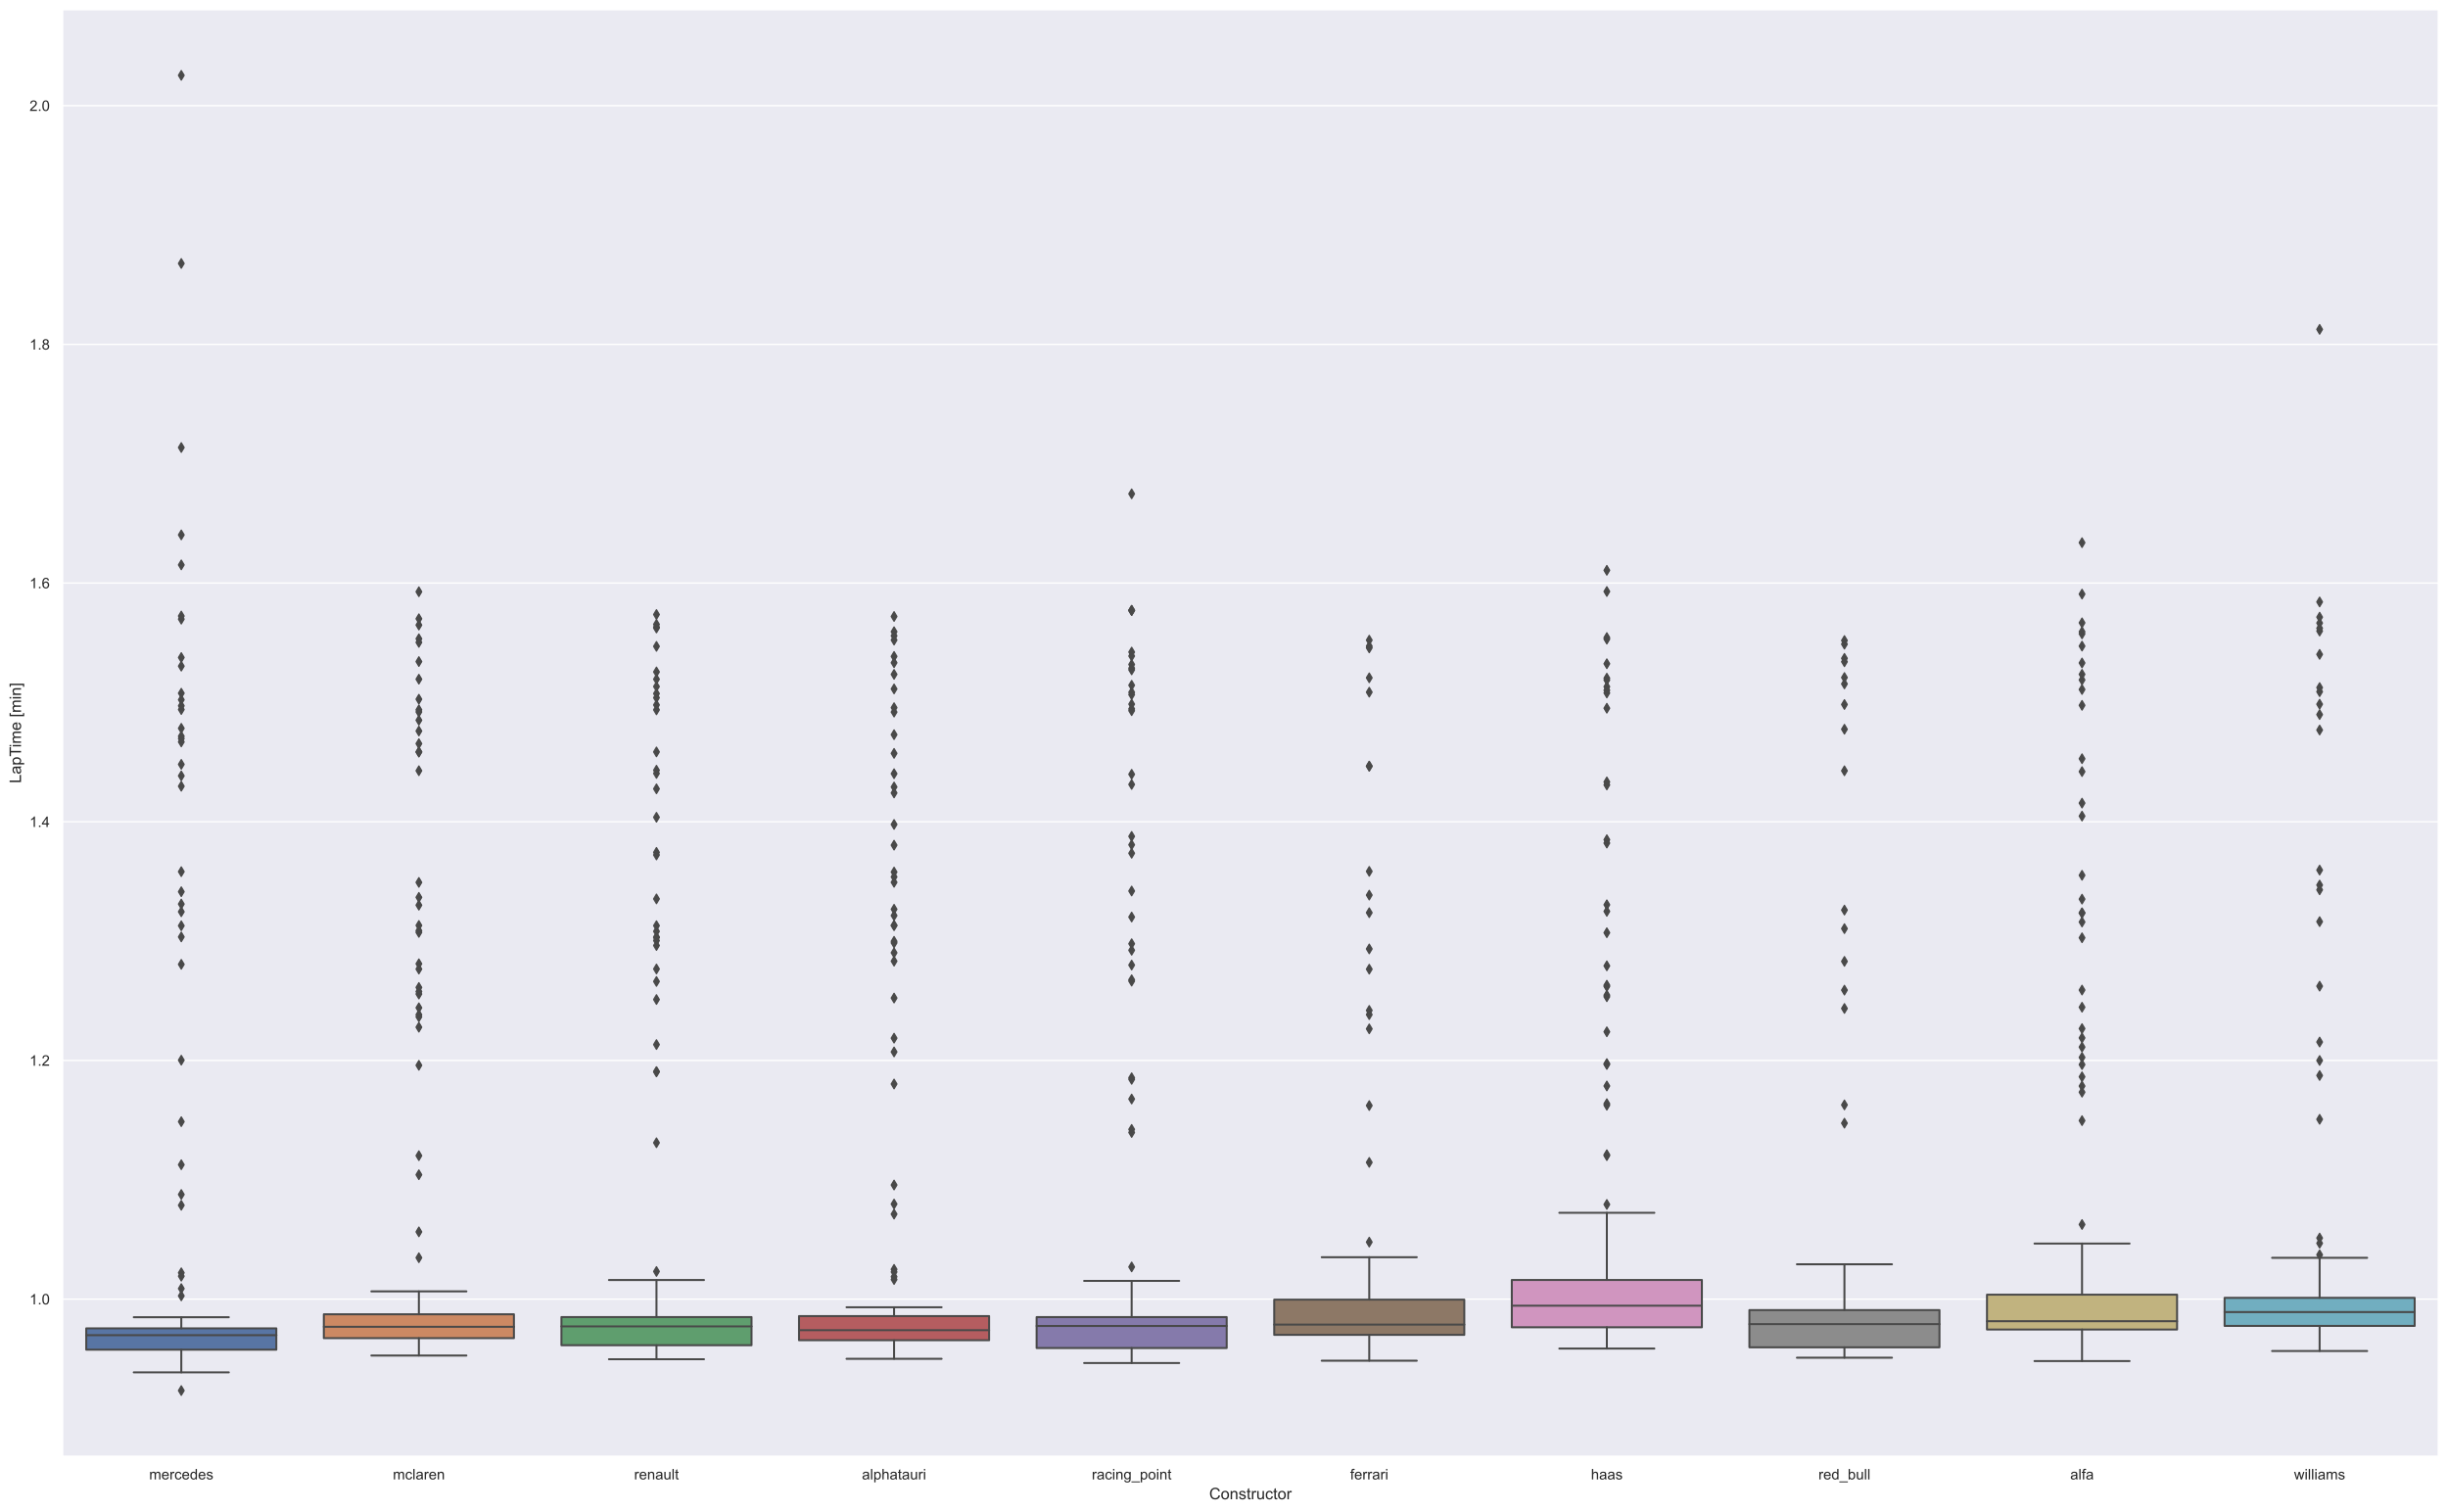 <?xml version="1.0" encoding="utf-8" standalone="no"?>
<!DOCTYPE svg PUBLIC "-//W3C//DTD SVG 1.1//EN"
  "http://www.w3.org/Graphics/SVG/1.1/DTD/svg11.dtd">
<!-- Created with matplotlib (https://matplotlib.org/) -->
<svg height="1136.263pt" version="1.1" viewBox="0 0 1839.764 1136.263" width="1839.764pt" xmlns="http://www.w3.org/2000/svg" xmlns:xlink="http://www.w3.org/1999/xlink">
 <defs>
  <style type="text/css">*{stroke-linecap:butt;stroke-linejoin:round;}</style>
 </defs>
 <g id="figure_1">
  <g id="patch_1">
   <path d="M 0 1136.263 
L 1839.764 1136.263 
L 1839.764 0 
L 0 0 
z
" style="fill:#ffffff;"/>
  </g>
  <g id="axes_1">
   <g id="patch_2">
    <path d="M 46.964 1094.4 
L 1832.564 1094.4 
L 1832.564 7.2 
L 46.964 7.2 
z
" style="fill:#eaeaf2;"/>
   </g>
   <g id="matplotlib.axis_1">
    <g id="xtick_1">
     <g id="text_1">
      <!-- mercedes -->
      <g style="fill:#262626;" transform="translate(112.098 1111.774)scale(0.11 -0.11)">
       <defs>
        <path d="M 6.594 0 
L 6.594 51.859 
L 14.453 51.859 
L 14.453 44.578 
Q 16.891 48.391 20.938 50.703 
Q 25 53.031 30.172 53.031 
Q 35.938 53.031 39.625 50.641 
Q 43.312 48.25 44.828 43.953 
Q 50.984 53.031 60.844 53.031 
Q 68.562 53.031 72.703 48.75 
Q 76.859 44.484 76.859 35.594 
L 76.859 0 
L 68.109 0 
L 68.109 32.672 
Q 68.109 37.938 67.25 40.25 
Q 66.406 42.578 64.156 43.984 
Q 61.922 45.406 58.891 45.406 
Q 53.422 45.406 49.797 41.766 
Q 46.188 38.141 46.188 30.125 
L 46.188 0 
L 37.406 0 
L 37.406 33.688 
Q 37.406 39.547 35.25 42.469 
Q 33.109 45.406 28.219 45.406 
Q 24.516 45.406 21.359 43.453 
Q 18.219 41.5 16.797 37.734 
Q 15.375 33.984 15.375 26.906 
L 15.375 0 
z
" id="ArialMT-109"/>
        <path d="M 42.094 16.703 
L 51.172 15.578 
Q 49.031 7.625 43.219 3.219 
Q 37.406 -1.172 28.375 -1.172 
Q 17 -1.172 10.328 5.828 
Q 3.656 12.844 3.656 25.484 
Q 3.656 38.578 10.391 45.797 
Q 17.141 53.031 27.875 53.031 
Q 38.281 53.031 44.875 45.953 
Q 51.469 38.875 51.469 26.031 
Q 51.469 25.25 51.422 23.688 
L 12.75 23.688 
Q 13.234 15.141 17.578 10.594 
Q 21.922 6.062 28.422 6.062 
Q 33.25 6.062 36.672 8.594 
Q 40.094 11.141 42.094 16.703 
z
M 13.234 30.906 
L 42.188 30.906 
Q 41.609 37.453 38.875 40.719 
Q 34.672 45.797 27.984 45.797 
Q 21.922 45.797 17.797 41.75 
Q 13.672 37.703 13.234 30.906 
z
" id="ArialMT-101"/>
        <path d="M 6.5 0 
L 6.5 51.859 
L 14.406 51.859 
L 14.406 44 
Q 17.438 49.516 20 51.266 
Q 22.562 53.031 25.641 53.031 
Q 30.078 53.031 34.672 50.203 
L 31.641 42.047 
Q 28.422 43.953 25.203 43.953 
Q 22.312 43.953 20.016 42.219 
Q 17.719 40.484 16.75 37.406 
Q 15.281 32.719 15.281 27.156 
L 15.281 0 
z
" id="ArialMT-114"/>
        <path d="M 40.438 19 
L 49.078 17.875 
Q 47.656 8.938 41.812 3.875 
Q 35.984 -1.172 27.484 -1.172 
Q 16.844 -1.172 10.375 5.781 
Q 3.906 12.75 3.906 25.734 
Q 3.906 34.125 6.688 40.422 
Q 9.469 46.734 15.156 49.875 
Q 20.844 53.031 27.547 53.031 
Q 35.984 53.031 41.359 48.75 
Q 46.734 44.484 48.25 36.625 
L 39.703 35.297 
Q 38.484 40.531 35.375 43.156 
Q 32.281 45.797 27.875 45.797 
Q 21.234 45.797 17.078 41.031 
Q 12.938 36.281 12.938 25.984 
Q 12.938 15.531 16.938 10.797 
Q 20.953 6.062 27.391 6.062 
Q 32.562 6.062 36.031 9.234 
Q 39.5 12.406 40.438 19 
z
" id="ArialMT-99"/>
        <path d="M 40.234 0 
L 40.234 6.547 
Q 35.297 -1.172 25.734 -1.172 
Q 19.531 -1.172 14.328 2.25 
Q 9.125 5.672 6.266 11.797 
Q 3.422 17.922 3.422 25.875 
Q 3.422 33.641 6 39.969 
Q 8.594 46.297 13.766 49.656 
Q 18.953 53.031 25.344 53.031 
Q 30.031 53.031 33.688 51.047 
Q 37.359 49.078 39.656 45.906 
L 39.656 71.578 
L 48.391 71.578 
L 48.391 0 
z
M 12.453 25.875 
Q 12.453 15.922 16.641 10.984 
Q 20.844 6.062 26.562 6.062 
Q 32.328 6.062 36.344 10.766 
Q 40.375 15.484 40.375 25.141 
Q 40.375 35.797 36.266 40.766 
Q 32.172 45.75 26.172 45.75 
Q 20.312 45.75 16.375 40.969 
Q 12.453 36.188 12.453 25.875 
z
" id="ArialMT-100"/>
        <path d="M 3.078 15.484 
L 11.766 16.844 
Q 12.5 11.625 15.844 8.844 
Q 19.188 6.062 25.203 6.062 
Q 31.25 6.062 34.172 8.516 
Q 37.109 10.984 37.109 14.312 
Q 37.109 17.281 34.516 19 
Q 32.719 20.172 25.531 21.969 
Q 15.875 24.422 12.141 26.203 
Q 8.406 27.984 6.469 31.125 
Q 4.547 34.281 4.547 38.094 
Q 4.547 41.547 6.125 44.5 
Q 7.719 47.469 10.453 49.422 
Q 12.5 50.922 16.031 51.969 
Q 19.578 53.031 23.641 53.031 
Q 29.734 53.031 34.344 51.266 
Q 38.969 49.516 41.156 46.5 
Q 43.359 43.5 44.188 38.484 
L 35.594 37.312 
Q 35.016 41.312 32.203 43.547 
Q 29.391 45.797 24.266 45.797 
Q 18.219 45.797 15.625 43.797 
Q 13.031 41.797 13.031 39.109 
Q 13.031 37.406 14.109 36.031 
Q 15.188 34.625 17.484 33.688 
Q 18.797 33.203 25.25 31.453 
Q 34.578 28.953 38.25 27.359 
Q 41.938 25.781 44.031 22.75 
Q 46.141 19.734 46.141 15.234 
Q 46.141 10.844 43.578 6.953 
Q 41.016 3.078 36.172 0.953 
Q 31.344 -1.172 25.25 -1.172 
Q 15.141 -1.172 9.844 3.031 
Q 4.547 7.234 3.078 15.484 
z
" id="ArialMT-115"/>
       </defs>
       <use xlink:href="#ArialMT-109"/>
       <use x="83.301" xlink:href="#ArialMT-101"/>
       <use x="138.916" xlink:href="#ArialMT-114"/>
       <use x="172.217" xlink:href="#ArialMT-99"/>
       <use x="222.217" xlink:href="#ArialMT-101"/>
       <use x="277.832" xlink:href="#ArialMT-100"/>
       <use x="333.447" xlink:href="#ArialMT-101"/>
       <use x="389.062" xlink:href="#ArialMT-115"/>
      </g>
     </g>
    </g>
    <g id="xtick_2">
     <g id="text_2">
      <!-- mclaren -->
      <g style="fill:#262626;" transform="translate(295.244 1111.774)scale(0.11 -0.11)">
       <defs>
        <path d="M 6.391 0 
L 6.391 71.578 
L 15.188 71.578 
L 15.188 0 
z
" id="ArialMT-108"/>
        <path d="M 40.438 6.391 
Q 35.547 2.25 31.031 0.531 
Q 26.516 -1.172 21.344 -1.172 
Q 12.797 -1.172 8.203 3 
Q 3.609 7.172 3.609 13.672 
Q 3.609 17.484 5.344 20.625 
Q 7.078 23.781 9.891 25.688 
Q 12.703 27.594 16.219 28.562 
Q 18.797 29.25 24.031 29.891 
Q 34.672 31.156 39.703 32.906 
Q 39.75 34.719 39.75 35.203 
Q 39.75 40.578 37.25 42.781 
Q 33.891 45.75 27.25 45.75 
Q 21.047 45.75 18.094 43.578 
Q 15.141 41.406 13.719 35.891 
L 5.125 37.062 
Q 6.297 42.578 8.984 45.969 
Q 11.672 49.359 16.75 51.188 
Q 21.828 53.031 28.516 53.031 
Q 35.156 53.031 39.297 51.469 
Q 43.453 49.906 45.406 47.531 
Q 47.359 45.172 48.141 41.547 
Q 48.578 39.312 48.578 33.453 
L 48.578 21.734 
Q 48.578 9.469 49.141 6.219 
Q 49.703 2.984 51.375 0 
L 42.188 0 
Q 40.828 2.734 40.438 6.391 
z
M 39.703 26.031 
Q 34.906 24.078 25.344 22.703 
Q 19.922 21.922 17.672 20.938 
Q 15.438 19.969 14.203 18.094 
Q 12.984 16.219 12.984 13.922 
Q 12.984 10.406 15.641 8.062 
Q 18.312 5.719 23.438 5.719 
Q 28.516 5.719 32.469 7.938 
Q 36.422 10.156 38.281 14.016 
Q 39.703 17 39.703 22.797 
z
" id="ArialMT-97"/>
        <path d="M 6.594 0 
L 6.594 51.859 
L 14.5 51.859 
L 14.5 44.484 
Q 20.219 53.031 31 53.031 
Q 35.688 53.031 39.625 51.344 
Q 43.562 49.656 45.516 46.922 
Q 47.469 44.188 48.25 40.438 
Q 48.734 37.984 48.734 31.891 
L 48.734 0 
L 39.938 0 
L 39.938 31.547 
Q 39.938 36.922 38.906 39.578 
Q 37.891 42.234 35.281 43.812 
Q 32.672 45.406 29.156 45.406 
Q 23.531 45.406 19.453 41.844 
Q 15.375 38.281 15.375 28.328 
L 15.375 0 
z
" id="ArialMT-110"/>
       </defs>
       <use xlink:href="#ArialMT-109"/>
       <use x="83.301" xlink:href="#ArialMT-99"/>
       <use x="133.301" xlink:href="#ArialMT-108"/>
       <use x="155.518" xlink:href="#ArialMT-97"/>
       <use x="211.133" xlink:href="#ArialMT-114"/>
       <use x="244.434" xlink:href="#ArialMT-101"/>
       <use x="300.049" xlink:href="#ArialMT-110"/>
      </g>
     </g>
    </g>
    <g id="xtick_3">
     <g id="text_3">
      <!-- renault -->
      <g style="fill:#262626;" transform="translate(476.549 1111.774)scale(0.11 -0.11)">
       <defs>
        <path d="M 40.578 0 
L 40.578 7.625 
Q 34.516 -1.172 24.125 -1.172 
Q 19.531 -1.172 15.547 0.578 
Q 11.578 2.344 9.641 5 
Q 7.719 7.672 6.938 11.531 
Q 6.391 14.109 6.391 19.734 
L 6.391 51.859 
L 15.188 51.859 
L 15.188 23.094 
Q 15.188 16.219 15.719 13.812 
Q 16.547 10.359 19.234 8.375 
Q 21.922 6.391 25.875 6.391 
Q 29.828 6.391 33.297 8.422 
Q 36.766 10.453 38.203 13.938 
Q 39.656 17.438 39.656 24.078 
L 39.656 51.859 
L 48.438 51.859 
L 48.438 0 
z
" id="ArialMT-117"/>
        <path d="M 25.781 7.859 
L 27.047 0.094 
Q 23.344 -0.688 20.406 -0.688 
Q 15.625 -0.688 12.984 0.828 
Q 10.359 2.344 9.281 4.812 
Q 8.203 7.281 8.203 15.188 
L 8.203 45.016 
L 1.766 45.016 
L 1.766 51.859 
L 8.203 51.859 
L 8.203 64.703 
L 16.938 69.969 
L 16.938 51.859 
L 25.781 51.859 
L 25.781 45.016 
L 16.938 45.016 
L 16.938 14.703 
Q 16.938 10.938 17.406 9.859 
Q 17.875 8.797 18.922 8.156 
Q 19.969 7.516 21.922 7.516 
Q 23.391 7.516 25.781 7.859 
z
" id="ArialMT-116"/>
       </defs>
       <use xlink:href="#ArialMT-114"/>
       <use x="33.301" xlink:href="#ArialMT-101"/>
       <use x="88.916" xlink:href="#ArialMT-110"/>
       <use x="144.531" xlink:href="#ArialMT-97"/>
       <use x="200.146" xlink:href="#ArialMT-117"/>
       <use x="255.762" xlink:href="#ArialMT-108"/>
       <use x="277.979" xlink:href="#ArialMT-116"/>
      </g>
     </g>
    </g>
    <g id="xtick_4">
     <g id="text_4">
      <!-- alphatauri -->
      <g style="fill:#262626;" transform="translate(647.77 1111.774)scale(0.11 -0.11)">
       <defs>
        <path d="M 6.594 -19.875 
L 6.594 51.859 
L 14.594 51.859 
L 14.594 45.125 
Q 17.438 49.078 21 51.047 
Q 24.562 53.031 29.641 53.031 
Q 36.281 53.031 41.359 49.609 
Q 46.438 46.188 49.016 39.953 
Q 51.609 33.734 51.609 26.312 
Q 51.609 18.359 48.75 11.984 
Q 45.906 5.609 40.453 2.219 
Q 35.016 -1.172 29 -1.172 
Q 24.609 -1.172 21.109 0.688 
Q 17.625 2.547 15.375 5.375 
L 15.375 -19.875 
z
M 14.547 25.641 
Q 14.547 15.625 18.594 10.844 
Q 22.656 6.062 28.422 6.062 
Q 34.281 6.062 38.453 11.016 
Q 42.625 15.969 42.625 26.375 
Q 42.625 36.281 38.547 41.203 
Q 34.469 46.141 28.812 46.141 
Q 23.188 46.141 18.859 40.891 
Q 14.547 35.641 14.547 25.641 
z
" id="ArialMT-112"/>
        <path d="M 6.594 0 
L 6.594 71.578 
L 15.375 71.578 
L 15.375 45.906 
Q 21.531 53.031 30.906 53.031 
Q 36.672 53.031 40.922 50.75 
Q 45.172 48.484 47 44.484 
Q 48.828 40.484 48.828 32.859 
L 48.828 0 
L 40.047 0 
L 40.047 32.859 
Q 40.047 39.453 37.188 42.453 
Q 34.328 45.453 29.109 45.453 
Q 25.203 45.453 21.75 43.422 
Q 18.312 41.406 16.844 37.938 
Q 15.375 34.469 15.375 28.375 
L 15.375 0 
z
" id="ArialMT-104"/>
        <path d="M 6.641 61.469 
L 6.641 71.578 
L 15.438 71.578 
L 15.438 61.469 
z
M 6.641 0 
L 6.641 51.859 
L 15.438 51.859 
L 15.438 0 
z
" id="ArialMT-105"/>
       </defs>
       <use xlink:href="#ArialMT-97"/>
       <use x="55.615" xlink:href="#ArialMT-108"/>
       <use x="77.832" xlink:href="#ArialMT-112"/>
       <use x="133.447" xlink:href="#ArialMT-104"/>
       <use x="189.062" xlink:href="#ArialMT-97"/>
       <use x="244.678" xlink:href="#ArialMT-116"/>
       <use x="272.461" xlink:href="#ArialMT-97"/>
       <use x="328.076" xlink:href="#ArialMT-117"/>
       <use x="383.691" xlink:href="#ArialMT-114"/>
       <use x="416.992" xlink:href="#ArialMT-105"/>
      </g>
     </g>
    </g>
    <g id="xtick_5">
     <g id="text_5">
      <!-- racing_point -->
      <g style="fill:#262626;" transform="translate(820.521 1111.774)scale(0.11 -0.11)">
       <defs>
        <path d="M 4.984 -4.297 
L 13.531 -5.562 
Q 14.062 -9.516 16.5 -11.328 
Q 19.781 -13.766 25.438 -13.766 
Q 31.547 -13.766 34.859 -11.328 
Q 38.188 -8.891 39.359 -4.5 
Q 40.047 -1.812 39.984 6.781 
Q 34.234 0 25.641 0 
Q 14.938 0 9.078 7.719 
Q 3.219 15.438 3.219 26.219 
Q 3.219 33.641 5.906 39.906 
Q 8.594 46.188 13.688 49.609 
Q 18.797 53.031 25.688 53.031 
Q 34.859 53.031 40.828 45.609 
L 40.828 51.859 
L 48.922 51.859 
L 48.922 7.031 
Q 48.922 -5.078 46.453 -10.125 
Q 44 -15.188 38.641 -18.109 
Q 33.297 -21.047 25.484 -21.047 
Q 16.219 -21.047 10.5 -16.875 
Q 4.781 -12.703 4.984 -4.297 
z
M 12.25 26.859 
Q 12.25 16.656 16.297 11.969 
Q 20.359 7.281 26.469 7.281 
Q 32.516 7.281 36.609 11.938 
Q 40.719 16.609 40.719 26.562 
Q 40.719 36.078 36.5 40.906 
Q 32.281 45.75 26.312 45.75 
Q 20.453 45.75 16.344 40.984 
Q 12.25 36.234 12.25 26.859 
z
" id="ArialMT-103"/>
        <path d="M -1.516 -19.875 
L -1.516 -13.531 
L 56.734 -13.531 
L 56.734 -19.875 
z
" id="ArialMT-95"/>
        <path d="M 3.328 25.922 
Q 3.328 40.328 11.328 47.266 
Q 18.016 53.031 27.641 53.031 
Q 38.328 53.031 45.109 46.016 
Q 51.906 39.016 51.906 26.656 
Q 51.906 16.656 48.906 10.906 
Q 45.906 5.172 40.156 2 
Q 34.422 -1.172 27.641 -1.172 
Q 16.75 -1.172 10.031 5.812 
Q 3.328 12.797 3.328 25.922 
z
M 12.359 25.922 
Q 12.359 15.969 16.703 11.016 
Q 21.047 6.062 27.641 6.062 
Q 34.188 6.062 38.531 11.031 
Q 42.875 16.016 42.875 26.219 
Q 42.875 35.844 38.5 40.797 
Q 34.125 45.75 27.641 45.75 
Q 21.047 45.75 16.703 40.812 
Q 12.359 35.891 12.359 25.922 
z
" id="ArialMT-111"/>
       </defs>
       <use xlink:href="#ArialMT-114"/>
       <use x="33.301" xlink:href="#ArialMT-97"/>
       <use x="88.916" xlink:href="#ArialMT-99"/>
       <use x="138.916" xlink:href="#ArialMT-105"/>
       <use x="161.133" xlink:href="#ArialMT-110"/>
       <use x="216.748" xlink:href="#ArialMT-103"/>
       <use x="272.363" xlink:href="#ArialMT-95"/>
       <use x="327.979" xlink:href="#ArialMT-112"/>
       <use x="383.594" xlink:href="#ArialMT-111"/>
       <use x="439.209" xlink:href="#ArialMT-105"/>
       <use x="461.426" xlink:href="#ArialMT-110"/>
       <use x="517.041" xlink:href="#ArialMT-116"/>
      </g>
     </g>
    </g>
    <g id="xtick_6">
     <g id="text_6">
      <!-- ferrari -->
      <g style="fill:#262626;" transform="translate(1014.683 1111.774)scale(0.11 -0.11)">
       <defs>
        <path d="M 8.688 0 
L 8.688 45.016 
L 0.922 45.016 
L 0.922 51.859 
L 8.688 51.859 
L 8.688 57.375 
Q 8.688 62.594 9.625 65.141 
Q 10.891 68.562 14.078 70.672 
Q 17.281 72.797 23.047 72.797 
Q 26.766 72.797 31.25 71.922 
L 29.938 64.266 
Q 27.203 64.75 24.75 64.75 
Q 20.75 64.75 19.094 63.031 
Q 17.438 61.328 17.438 56.641 
L 17.438 51.859 
L 27.547 51.859 
L 27.547 45.016 
L 17.438 45.016 
L 17.438 0 
z
" id="ArialMT-102"/>
       </defs>
       <use xlink:href="#ArialMT-102"/>
       <use x="27.783" xlink:href="#ArialMT-101"/>
       <use x="83.398" xlink:href="#ArialMT-114"/>
       <use x="116.699" xlink:href="#ArialMT-114"/>
       <use x="150" xlink:href="#ArialMT-97"/>
       <use x="205.615" xlink:href="#ArialMT-114"/>
       <use x="238.916" xlink:href="#ArialMT-105"/>
      </g>
     </g>
    </g>
    <g id="xtick_7">
     <g id="text_7">
      <!-- haas -->
      <g style="fill:#262626;" transform="translate(1195.679 1111.774)scale(0.11 -0.11)">
       <use xlink:href="#ArialMT-104"/>
       <use x="55.615" xlink:href="#ArialMT-97"/>
       <use x="111.23" xlink:href="#ArialMT-97"/>
       <use x="166.846" xlink:href="#ArialMT-115"/>
      </g>
     </g>
    </g>
    <g id="xtick_8">
     <g id="text_8">
      <!-- red_bull -->
      <g style="fill:#262626;" transform="translate(1366.596 1111.774)scale(0.11 -0.11)">
       <defs>
        <path d="M 14.703 0 
L 6.547 0 
L 6.547 71.578 
L 15.328 71.578 
L 15.328 46.047 
Q 20.906 53.031 29.547 53.031 
Q 34.328 53.031 38.594 51.094 
Q 42.875 49.172 45.625 45.672 
Q 48.391 42.188 49.953 37.25 
Q 51.516 32.328 51.516 26.703 
Q 51.516 13.375 44.922 6.094 
Q 38.328 -1.172 29.109 -1.172 
Q 19.922 -1.172 14.703 6.5 
z
M 14.594 26.312 
Q 14.594 17 17.141 12.844 
Q 21.297 6.062 28.375 6.062 
Q 34.125 6.062 38.328 11.062 
Q 42.531 16.062 42.531 25.984 
Q 42.531 36.141 38.5 40.969 
Q 34.469 45.797 28.766 45.797 
Q 23 45.797 18.797 40.797 
Q 14.594 35.797 14.594 26.312 
z
" id="ArialMT-98"/>
       </defs>
       <use xlink:href="#ArialMT-114"/>
       <use x="33.301" xlink:href="#ArialMT-101"/>
       <use x="88.916" xlink:href="#ArialMT-100"/>
       <use x="144.531" xlink:href="#ArialMT-95"/>
       <use x="200.146" xlink:href="#ArialMT-98"/>
       <use x="255.762" xlink:href="#ArialMT-117"/>
       <use x="311.377" xlink:href="#ArialMT-108"/>
       <use x="333.594" xlink:href="#ArialMT-108"/>
      </g>
     </g>
    </g>
    <g id="xtick_9">
     <g id="text_9">
      <!-- alfa -->
      <g style="fill:#262626;" transform="translate(1555.857 1111.774)scale(0.11 -0.11)">
       <use xlink:href="#ArialMT-97"/>
       <use x="55.615" xlink:href="#ArialMT-108"/>
       <use x="77.832" xlink:href="#ArialMT-102"/>
       <use x="105.615" xlink:href="#ArialMT-97"/>
      </g>
     </g>
    </g>
    <g id="xtick_10">
     <g id="text_10">
      <!-- williams -->
      <g style="fill:#262626;" transform="translate(1724.034 1111.774)scale(0.11 -0.11)">
       <defs>
        <path d="M 16.156 0 
L 0.297 51.859 
L 9.375 51.859 
L 17.625 21.922 
L 20.703 10.797 
Q 20.906 11.625 23.391 21.484 
L 31.641 51.859 
L 40.672 51.859 
L 48.438 21.781 
L 51.031 11.859 
L 54 21.875 
L 62.891 51.859 
L 71.438 51.859 
L 55.219 0 
L 46.094 0 
L 37.844 31.062 
L 35.844 39.891 
L 25.344 0 
z
" id="ArialMT-119"/>
       </defs>
       <use xlink:href="#ArialMT-119"/>
       <use x="72.217" xlink:href="#ArialMT-105"/>
       <use x="94.434" xlink:href="#ArialMT-108"/>
       <use x="116.65" xlink:href="#ArialMT-108"/>
       <use x="138.867" xlink:href="#ArialMT-105"/>
       <use x="161.084" xlink:href="#ArialMT-97"/>
       <use x="216.699" xlink:href="#ArialMT-109"/>
       <use x="300" xlink:href="#ArialMT-115"/>
      </g>
     </g>
    </g>
    <g id="text_11">
     <!-- Constructor -->
     <g style="fill:#262626;" transform="translate(908.756 1126.678)scale(0.12 -0.12)">
      <defs>
       <path d="M 58.797 25.094 
L 68.266 22.703 
Q 65.281 11.031 57.547 4.906 
Q 49.812 -1.219 38.625 -1.219 
Q 27.047 -1.219 19.797 3.484 
Q 12.547 8.203 8.766 17.141 
Q 4.984 26.078 4.984 36.328 
Q 4.984 47.516 9.25 55.828 
Q 13.531 64.156 21.406 68.469 
Q 29.297 72.797 38.766 72.797 
Q 49.516 72.797 56.828 67.328 
Q 64.156 61.859 67.047 51.953 
L 57.719 49.75 
Q 55.219 57.562 50.484 61.125 
Q 45.75 64.703 38.578 64.703 
Q 30.328 64.703 24.781 60.734 
Q 19.234 56.781 16.984 50.109 
Q 14.75 43.453 14.75 36.375 
Q 14.75 27.25 17.406 20.438 
Q 20.062 13.625 25.672 10.25 
Q 31.297 6.891 37.844 6.891 
Q 45.797 6.891 51.312 11.469 
Q 56.844 16.062 58.797 25.094 
z
" id="ArialMT-67"/>
      </defs>
      <use xlink:href="#ArialMT-67"/>
      <use x="72.217" xlink:href="#ArialMT-111"/>
      <use x="127.832" xlink:href="#ArialMT-110"/>
      <use x="183.447" xlink:href="#ArialMT-115"/>
      <use x="233.447" xlink:href="#ArialMT-116"/>
      <use x="261.23" xlink:href="#ArialMT-114"/>
      <use x="294.531" xlink:href="#ArialMT-117"/>
      <use x="350.146" xlink:href="#ArialMT-99"/>
      <use x="400.146" xlink:href="#ArialMT-116"/>
      <use x="427.93" xlink:href="#ArialMT-111"/>
      <use x="483.545" xlink:href="#ArialMT-114"/>
     </g>
    </g>
   </g>
   <g id="matplotlib.axis_2">
    <g id="ytick_1">
     <g id="line2d_1">
      <path clip-path="url(#p78a5569d09)" d="M 46.964 976.281 
L 1832.564 976.281 
" style="fill:none;stroke:#ffffff;stroke-linecap:round;"/>
     </g>
     <g id="text_12">
      <!-- 1.0 -->
      <g style="fill:#262626;" transform="translate(22.174 980.217)scale(0.11 -0.11)">
       <defs>
        <path d="M 37.25 0 
L 28.469 0 
L 28.469 56 
Q 25.297 52.984 20.141 49.953 
Q 14.984 46.922 10.891 45.406 
L 10.891 53.906 
Q 18.266 57.375 23.781 62.297 
Q 29.297 67.234 31.594 71.875 
L 37.25 71.875 
z
" id="ArialMT-49"/>
        <path d="M 9.078 0 
L 9.078 10.016 
L 19.094 10.016 
L 19.094 0 
z
" id="ArialMT-46"/>
        <path d="M 4.156 35.297 
Q 4.156 48 6.766 55.734 
Q 9.375 63.484 14.516 67.672 
Q 19.672 71.875 27.484 71.875 
Q 33.25 71.875 37.594 69.547 
Q 41.938 67.234 44.766 62.859 
Q 47.609 58.5 49.219 52.219 
Q 50.828 45.953 50.828 35.297 
Q 50.828 22.703 48.234 14.969 
Q 45.656 7.234 40.5 3 
Q 35.359 -1.219 27.484 -1.219 
Q 17.141 -1.219 11.234 6.203 
Q 4.156 15.141 4.156 35.297 
z
M 13.188 35.297 
Q 13.188 17.672 17.312 11.828 
Q 21.438 6 27.484 6 
Q 33.547 6 37.672 11.859 
Q 41.797 17.719 41.797 35.297 
Q 41.797 52.984 37.672 58.781 
Q 33.547 64.594 27.391 64.594 
Q 21.344 64.594 17.719 59.469 
Q 13.188 52.938 13.188 35.297 
z
" id="ArialMT-48"/>
       </defs>
       <use xlink:href="#ArialMT-49"/>
       <use x="55.615" xlink:href="#ArialMT-46"/>
       <use x="83.398" xlink:href="#ArialMT-48"/>
      </g>
     </g>
    </g>
    <g id="ytick_2">
     <g id="line2d_2">
      <path clip-path="url(#p78a5569d09)" d="M 46.964 796.904 
L 1832.564 796.904 
" style="fill:none;stroke:#ffffff;stroke-linecap:round;"/>
     </g>
     <g id="text_13">
      <!-- 1.2 -->
      <g style="fill:#262626;" transform="translate(22.174 800.841)scale(0.11 -0.11)">
       <defs>
        <path d="M 50.344 8.453 
L 50.344 0 
L 3.031 0 
Q 2.938 3.172 4.047 6.109 
Q 5.859 10.938 9.828 15.625 
Q 13.812 20.312 21.344 26.469 
Q 33.016 36.031 37.109 41.625 
Q 41.219 47.219 41.219 52.203 
Q 41.219 57.422 37.469 61 
Q 33.734 64.594 27.734 64.594 
Q 21.391 64.594 17.578 60.781 
Q 13.766 56.984 13.719 50.25 
L 4.688 51.172 
Q 5.609 61.281 11.656 66.578 
Q 17.719 71.875 27.938 71.875 
Q 38.234 71.875 44.234 66.156 
Q 50.25 60.453 50.25 52 
Q 50.25 47.703 48.484 43.547 
Q 46.734 39.406 42.656 34.812 
Q 38.578 30.219 29.109 22.219 
Q 21.188 15.578 18.938 13.203 
Q 16.703 10.844 15.234 8.453 
z
" id="ArialMT-50"/>
       </defs>
       <use xlink:href="#ArialMT-49"/>
       <use x="55.615" xlink:href="#ArialMT-46"/>
       <use x="83.398" xlink:href="#ArialMT-50"/>
      </g>
     </g>
    </g>
    <g id="ytick_3">
     <g id="line2d_3">
      <path clip-path="url(#p78a5569d09)" d="M 46.964 617.528 
L 1832.564 617.528 
" style="fill:none;stroke:#ffffff;stroke-linecap:round;"/>
     </g>
     <g id="text_14">
      <!-- 1.4 -->
      <g style="fill:#262626;" transform="translate(22.174 621.465)scale(0.11 -0.11)">
       <defs>
        <path d="M 32.328 0 
L 32.328 17.141 
L 1.266 17.141 
L 1.266 25.203 
L 33.938 71.578 
L 41.109 71.578 
L 41.109 25.203 
L 50.781 25.203 
L 50.781 17.141 
L 41.109 17.141 
L 41.109 0 
z
M 32.328 25.203 
L 32.328 57.469 
L 9.906 25.203 
z
" id="ArialMT-52"/>
       </defs>
       <use xlink:href="#ArialMT-49"/>
       <use x="55.615" xlink:href="#ArialMT-46"/>
       <use x="83.398" xlink:href="#ArialMT-52"/>
      </g>
     </g>
    </g>
    <g id="ytick_4">
     <g id="line2d_4">
      <path clip-path="url(#p78a5569d09)" d="M 46.964 438.152 
L 1832.564 438.152 
" style="fill:none;stroke:#ffffff;stroke-linecap:round;"/>
     </g>
     <g id="text_15">
      <!-- 1.6 -->
      <g style="fill:#262626;" transform="translate(22.174 442.088)scale(0.11 -0.11)">
       <defs>
        <path d="M 49.75 54.047 
L 41.016 53.375 
Q 39.844 58.547 37.703 60.891 
Q 34.125 64.656 28.906 64.656 
Q 24.703 64.656 21.531 62.312 
Q 17.391 59.281 14.984 53.469 
Q 12.594 47.656 12.5 36.922 
Q 15.672 41.75 20.266 44.094 
Q 24.859 46.438 29.891 46.438 
Q 38.672 46.438 44.844 39.969 
Q 51.031 33.5 51.031 23.25 
Q 51.031 16.5 48.125 10.719 
Q 45.219 4.938 40.141 1.859 
Q 35.062 -1.219 28.609 -1.219 
Q 17.625 -1.219 10.688 6.859 
Q 3.766 14.938 3.766 33.5 
Q 3.766 54.25 11.422 63.672 
Q 18.109 71.875 29.438 71.875 
Q 37.891 71.875 43.281 67.141 
Q 48.688 62.406 49.75 54.047 
z
M 13.875 23.188 
Q 13.875 18.656 15.797 14.5 
Q 17.719 10.359 21.188 8.172 
Q 24.656 6 28.469 6 
Q 34.031 6 38.031 10.484 
Q 42.047 14.984 42.047 22.703 
Q 42.047 30.125 38.078 34.391 
Q 34.125 38.672 28.125 38.672 
Q 22.172 38.672 18.016 34.391 
Q 13.875 30.125 13.875 23.188 
z
" id="ArialMT-54"/>
       </defs>
       <use xlink:href="#ArialMT-49"/>
       <use x="55.615" xlink:href="#ArialMT-46"/>
       <use x="83.398" xlink:href="#ArialMT-54"/>
      </g>
     </g>
    </g>
    <g id="ytick_5">
     <g id="line2d_5">
      <path clip-path="url(#p78a5569d09)" d="M 46.964 258.775 
L 1832.564 258.775 
" style="fill:none;stroke:#ffffff;stroke-linecap:round;"/>
     </g>
     <g id="text_16">
      <!-- 1.8 -->
      <g style="fill:#262626;" transform="translate(22.174 262.712)scale(0.11 -0.11)">
       <defs>
        <path d="M 17.672 38.812 
Q 12.203 40.828 9.562 44.531 
Q 6.938 48.25 6.938 53.422 
Q 6.938 61.234 12.547 66.547 
Q 18.172 71.875 27.484 71.875 
Q 36.859 71.875 42.578 66.422 
Q 48.297 60.984 48.297 53.172 
Q 48.297 48.188 45.672 44.5 
Q 43.062 40.828 37.75 38.812 
Q 44.344 36.672 47.781 31.875 
Q 51.219 27.094 51.219 20.453 
Q 51.219 11.281 44.719 5.031 
Q 38.234 -1.219 27.641 -1.219 
Q 17.047 -1.219 10.547 5.047 
Q 4.047 11.328 4.047 20.703 
Q 4.047 27.688 7.594 32.391 
Q 11.141 37.109 17.672 38.812 
z
M 15.922 53.719 
Q 15.922 48.641 19.188 45.406 
Q 22.469 42.188 27.688 42.188 
Q 32.766 42.188 36.016 45.375 
Q 39.266 48.578 39.266 53.219 
Q 39.266 58.062 35.906 61.359 
Q 32.562 64.656 27.594 64.656 
Q 22.562 64.656 19.234 61.422 
Q 15.922 58.203 15.922 53.719 
z
M 13.094 20.656 
Q 13.094 16.891 14.875 13.375 
Q 16.656 9.859 20.172 7.922 
Q 23.688 6 27.734 6 
Q 34.031 6 38.125 10.047 
Q 42.234 14.109 42.234 20.359 
Q 42.234 26.703 38.016 30.859 
Q 33.797 35.016 27.438 35.016 
Q 21.234 35.016 17.156 30.906 
Q 13.094 26.812 13.094 20.656 
z
" id="ArialMT-56"/>
       </defs>
       <use xlink:href="#ArialMT-49"/>
       <use x="55.615" xlink:href="#ArialMT-46"/>
       <use x="83.398" xlink:href="#ArialMT-56"/>
      </g>
     </g>
    </g>
    <g id="ytick_6">
     <g id="line2d_6">
      <path clip-path="url(#p78a5569d09)" d="M 46.964 79.399 
L 1832.564 79.399 
" style="fill:none;stroke:#ffffff;stroke-linecap:round;"/>
     </g>
     <g id="text_17">
      <!-- 2.0 -->
      <g style="fill:#262626;" transform="translate(22.174 83.336)scale(0.11 -0.11)">
       <use xlink:href="#ArialMT-50"/>
       <use x="55.615" xlink:href="#ArialMT-46"/>
       <use x="83.398" xlink:href="#ArialMT-48"/>
      </g>
     </g>
    </g>
    <g id="text_18">
     <!-- LapTime [min] -->
     <g style="fill:#262626;" transform="translate(15.789 588.585)rotate(-90)scale(0.12 -0.12)">
      <defs>
       <path d="M 7.328 0 
L 7.328 71.578 
L 16.797 71.578 
L 16.797 8.453 
L 52.047 8.453 
L 52.047 0 
z
" id="ArialMT-76"/>
       <path d="M 25.922 0 
L 25.922 63.141 
L 2.344 63.141 
L 2.344 71.578 
L 59.078 71.578 
L 59.078 63.141 
L 35.406 63.141 
L 35.406 0 
z
" id="ArialMT-84"/>
       <path id="ArialMT-32"/>
       <path d="M 6.781 -19.875 
L 6.781 71.578 
L 26.172 71.578 
L 26.172 64.312 
L 15.578 64.312 
L 15.578 -12.594 
L 26.172 -12.594 
L 26.172 -19.875 
z
" id="ArialMT-91"/>
       <path d="M 21.297 -19.875 
L 1.906 -19.875 
L 1.906 -12.594 
L 12.5 -12.594 
L 12.5 64.312 
L 1.906 64.312 
L 1.906 71.578 
L 21.297 71.578 
z
" id="ArialMT-93"/>
      </defs>
      <use xlink:href="#ArialMT-76"/>
      <use x="55.615" xlink:href="#ArialMT-97"/>
      <use x="111.23" xlink:href="#ArialMT-112"/>
      <use x="166.846" xlink:href="#ArialMT-84"/>
      <use x="224.18" xlink:href="#ArialMT-105"/>
      <use x="246.396" xlink:href="#ArialMT-109"/>
      <use x="329.697" xlink:href="#ArialMT-101"/>
      <use x="385.312" xlink:href="#ArialMT-32"/>
      <use x="413.096" xlink:href="#ArialMT-91"/>
      <use x="440.879" xlink:href="#ArialMT-109"/>
      <use x="524.18" xlink:href="#ArialMT-105"/>
      <use x="546.396" xlink:href="#ArialMT-110"/>
      <use x="602.012" xlink:href="#ArialMT-93"/>
     </g>
    </g>
   </g>
   <g id="patch_3">
    <path clip-path="url(#p78a5569d09)" d="M 64.82 1014.252 
L 207.668 1014.252 
L 207.668 998.239 
L 64.82 998.239 
L 64.82 1014.252 
z
" style="fill:#5875a4;stroke:#494949;stroke-linejoin:miter;stroke-width:1.5;"/>
   </g>
   <g id="patch_4">
    <path clip-path="url(#p78a5569d09)" d="M 243.38 1005.594 
L 386.228 1005.594 
L 386.228 987.656 
L 243.38 987.656 
L 243.38 1005.594 
z
" style="fill:#cc8963;stroke:#494949;stroke-linejoin:miter;stroke-width:1.5;"/>
   </g>
   <g id="patch_5">
    <path clip-path="url(#p78a5569d09)" d="M 421.94 1010.915 
L 564.788 1010.915 
L 564.788 989.749 
L 421.94 989.749 
L 421.94 1010.915 
z
" style="fill:#5f9e6e;stroke:#494949;stroke-linejoin:miter;stroke-width:1.5;"/>
   </g>
   <g id="patch_6">
    <path clip-path="url(#p78a5569d09)" d="M 600.5 1007.163 
L 743.348 1007.163 
L 743.348 989.005 
L 600.5 989.005 
L 600.5 1007.163 
z
" style="fill:#b55d60;stroke:#494949;stroke-linejoin:miter;stroke-width:1.5;"/>
   </g>
   <g id="patch_7">
    <path clip-path="url(#p78a5569d09)" d="M 779.06 1013.012 
L 921.908 1013.012 
L 921.908 989.775 
L 779.06 989.775 
L 779.06 1013.012 
z
" style="fill:#857aab;stroke:#494949;stroke-linejoin:miter;stroke-width:1.5;"/>
   </g>
   <g id="patch_8">
    <path clip-path="url(#p78a5569d09)" d="M 957.62 1003.127 
L 1100.468 1003.127 
L 1100.468 976.647 
L 957.62 976.647 
L 957.62 1003.127 
z
" style="fill:#8d7866;stroke:#494949;stroke-linejoin:miter;stroke-width:1.5;"/>
   </g>
   <g id="patch_9">
    <path clip-path="url(#p78a5569d09)" d="M 1136.18 997.432 
L 1279.028 997.432 
L 1279.028 961.871 
L 1136.18 961.871 
L 1136.18 997.432 
z
" style="fill:#d095bf;stroke:#494949;stroke-linejoin:miter;stroke-width:1.5;"/>
   </g>
   <g id="patch_10">
    <path clip-path="url(#p78a5569d09)" d="M 1314.74 1012.477 
L 1457.588 1012.477 
L 1457.588 984.502 
L 1314.74 984.502 
L 1314.74 1012.477 
z
" style="fill:#8c8c8c;stroke:#494949;stroke-linejoin:miter;stroke-width:1.5;"/>
   </g>
   <g id="patch_11">
    <path clip-path="url(#p78a5569d09)" d="M 1493.3 999.118 
L 1636.148 999.118 
L 1636.148 972.925 
L 1493.3 972.925 
L 1493.3 999.118 
z
" style="fill:#c1b37f;stroke:#494949;stroke-linejoin:miter;stroke-width:1.5;"/>
   </g>
   <g id="patch_12">
    <path clip-path="url(#p78a5569d09)" d="M 1671.86 996.401 
L 1814.708 996.401 
L 1814.708 975.294 
L 1671.86 975.294 
L 1671.86 996.401 
z
" style="fill:#71aec0;stroke:#494949;stroke-linejoin:miter;stroke-width:1.5;"/>
   </g>
   <g id="line2d_7">
    <path clip-path="url(#p78a5569d09)" d="M 136.244 1014.252 
L 136.244 1031.304 
" style="fill:none;stroke:#494949;stroke-linecap:round;stroke-width:1.5;"/>
   </g>
   <g id="line2d_8">
    <path clip-path="url(#p78a5569d09)" d="M 136.244 998.239 
L 136.244 989.868 
" style="fill:none;stroke:#494949;stroke-linecap:round;stroke-width:1.5;"/>
   </g>
   <g id="line2d_9">
    <path clip-path="url(#p78a5569d09)" d="M 100.532 1031.304 
L 171.956 1031.304 
" style="fill:none;stroke:#494949;stroke-linecap:round;stroke-width:1.5;"/>
   </g>
   <g id="line2d_10">
    <path clip-path="url(#p78a5569d09)" d="M 100.532 989.868 
L 171.956 989.868 
" style="fill:none;stroke:#494949;stroke-linecap:round;stroke-width:1.5;"/>
   </g>
   <g id="line2d_11">
    <defs>
     <path d="M 0 3.536 
L 2.121 0 
L 0 -3.536 
L -2.121 0 
z
" id="m897587374f" style="stroke:#494949;stroke-linejoin:miter;"/>
    </defs>
    <g clip-path="url(#p78a5569d09)">
     <use style="fill:#494949;stroke:#494949;stroke-linejoin:miter;" x="136.244" xlink:href="#m897587374f" y="1044.982"/>
     <use style="fill:#494949;stroke:#494949;stroke-linejoin:miter;" x="136.244" xlink:href="#m897587374f" y="842.914"/>
     <use style="fill:#494949;stroke:#494949;stroke-linejoin:miter;" x="136.244" xlink:href="#m897587374f" y="796.695"/>
     <use style="fill:#494949;stroke:#494949;stroke-linejoin:miter;" x="136.244" xlink:href="#m897587374f" y="401.962"/>
     <use style="fill:#494949;stroke:#494949;stroke-linejoin:miter;" x="136.244" xlink:href="#m897587374f" y="424.489"/>
     <use style="fill:#494949;stroke:#494949;stroke-linejoin:miter;" x="136.244" xlink:href="#m897587374f" y="530.381"/>
     <use style="fill:#494949;stroke:#494949;stroke-linejoin:miter;" x="136.244" xlink:href="#m897587374f" y="533.206"/>
     <use style="fill:#494949;stroke:#494949;stroke-linejoin:miter;" x="136.244" xlink:href="#m897587374f" y="494.117"/>
     <use style="fill:#494949;stroke:#494949;stroke-linejoin:miter;" x="136.244" xlink:href="#m897587374f" y="500.605"/>
     <use style="fill:#494949;stroke:#494949;stroke-linejoin:miter;" x="136.244" xlink:href="#m897587374f" y="525.852"/>
     <use style="fill:#494949;stroke:#494949;stroke-linejoin:miter;" x="136.244" xlink:href="#m897587374f" y="520.934"/>
     <use style="fill:#494949;stroke:#494949;stroke-linejoin:miter;" x="136.244" xlink:href="#m897587374f" y="547.302"/>
     <use style="fill:#494949;stroke:#494949;stroke-linejoin:miter;" x="136.244" xlink:href="#m897587374f" y="557.527"/>
     <use style="fill:#494949;stroke:#494949;stroke-linejoin:miter;" x="136.244" xlink:href="#m897587374f" y="968.343"/>
     <use style="fill:#494949;stroke:#494949;stroke-linejoin:miter;" x="136.244" xlink:href="#m897587374f" y="695.691"/>
     <use style="fill:#494949;stroke:#494949;stroke-linejoin:miter;" x="136.244" xlink:href="#m897587374f" y="959.031"/>
     <use style="fill:#494949;stroke:#494949;stroke-linejoin:miter;" x="136.244" xlink:href="#m897587374f" y="704.062"/>
     <use style="fill:#494949;stroke:#494949;stroke-linejoin:miter;" x="136.244" xlink:href="#m897587374f" y="897.624"/>
     <use style="fill:#494949;stroke:#494949;stroke-linejoin:miter;" x="136.244" xlink:href="#m897587374f" y="875.262"/>
     <use style="fill:#494949;stroke:#494949;stroke-linejoin:miter;" x="136.244" xlink:href="#m897587374f" y="905.741"/>
     <use style="fill:#494949;stroke:#494949;stroke-linejoin:miter;" x="136.244" xlink:href="#m897587374f" y="956.46"/>
     <use style="fill:#494949;stroke:#494949;stroke-linejoin:miter;" x="136.244" xlink:href="#m897587374f" y="685.168"/>
     <use style="fill:#494949;stroke:#494949;stroke-linejoin:miter;" x="136.244" xlink:href="#m897587374f" y="670.1"/>
     <use style="fill:#494949;stroke:#494949;stroke-linejoin:miter;" x="136.244" xlink:href="#m897587374f" y="197.982"/>
     <use style="fill:#494949;stroke:#494949;stroke-linejoin:miter;" x="136.244" xlink:href="#m897587374f" y="56.618"/>
     <use style="fill:#494949;stroke:#494949;stroke-linejoin:miter;" x="136.244" xlink:href="#m897587374f" y="590.846"/>
     <use style="fill:#494949;stroke:#494949;stroke-linejoin:miter;" x="136.244" xlink:href="#m897587374f" y="336.296"/>
     <use style="fill:#494949;stroke:#494949;stroke-linejoin:miter;" x="136.244" xlink:href="#m897587374f" y="553.266"/>
     <use style="fill:#494949;stroke:#494949;stroke-linejoin:miter;" x="136.244" xlink:href="#m897587374f" y="555.03"/>
     <use style="fill:#494949;stroke:#494949;stroke-linejoin:miter;" x="136.244" xlink:href="#m897587374f" y="465.282"/>
     <use style="fill:#494949;stroke:#494949;stroke-linejoin:miter;" x="136.244" xlink:href="#m897587374f" y="462.921"/>
     <use style="fill:#494949;stroke:#494949;stroke-linejoin:miter;" x="136.244" xlink:href="#m897587374f" y="583.043"/>
     <use style="fill:#494949;stroke:#494949;stroke-linejoin:miter;" x="136.244" xlink:href="#m897587374f" y="574.403"/>
     <use style="fill:#494949;stroke:#494949;stroke-linejoin:miter;" x="136.244" xlink:href="#m897587374f" y="655.033"/>
     <use style="fill:#494949;stroke:#494949;stroke-linejoin:miter;" x="136.244" xlink:href="#m897587374f" y="679.383"/>
     <use style="fill:#494949;stroke:#494949;stroke-linejoin:miter;" x="136.244" xlink:href="#m897587374f" y="973.829"/>
     <use style="fill:#494949;stroke:#494949;stroke-linejoin:miter;" x="136.244" xlink:href="#m897587374f" y="724.675"/>
    </g>
   </g>
   <g id="line2d_12">
    <path clip-path="url(#p78a5569d09)" d="M 314.804 1005.594 
L 314.804 1018.658 
" style="fill:none;stroke:#494949;stroke-linecap:round;stroke-width:1.5;"/>
   </g>
   <g id="line2d_13">
    <path clip-path="url(#p78a5569d09)" d="M 314.804 987.656 
L 314.804 970.451 
" style="fill:none;stroke:#494949;stroke-linecap:round;stroke-width:1.5;"/>
   </g>
   <g id="line2d_14">
    <path clip-path="url(#p78a5569d09)" d="M 279.092 1018.658 
L 350.516 1018.658 
" style="fill:none;stroke:#494949;stroke-linecap:round;stroke-width:1.5;"/>
   </g>
   <g id="line2d_15">
    <path clip-path="url(#p78a5569d09)" d="M 279.092 970.451 
L 350.516 970.451 
" style="fill:none;stroke:#494949;stroke-linecap:round;stroke-width:1.5;"/>
   </g>
   <g id="line2d_16">
    <g clip-path="url(#p78a5569d09)">
     <use style="fill:#494949;stroke:#494949;stroke-linejoin:miter;" x="314.804" xlink:href="#m897587374f" y="764.153"/>
     <use style="fill:#494949;stroke:#494949;stroke-linejoin:miter;" x="314.804" xlink:href="#m897587374f" y="541.233"/>
     <use style="fill:#494949;stroke:#494949;stroke-linejoin:miter;" x="314.804" xlink:href="#m897587374f" y="444.684"/>
     <use style="fill:#494949;stroke:#494949;stroke-linejoin:miter;" x="314.804" xlink:href="#m897587374f" y="480.036"/>
     <use style="fill:#494949;stroke:#494949;stroke-linejoin:miter;" x="314.804" xlink:href="#m897587374f" y="533.4"/>
     <use style="fill:#494949;stroke:#494949;stroke-linejoin:miter;" x="314.804" xlink:href="#m897587374f" y="510.395"/>
     <use style="fill:#494949;stroke:#494949;stroke-linejoin:miter;" x="314.804" xlink:href="#m897587374f" y="497.152"/>
     <use style="fill:#494949;stroke:#494949;stroke-linejoin:miter;" x="314.804" xlink:href="#m897587374f" y="535"/>
     <use style="fill:#494949;stroke:#494949;stroke-linejoin:miter;" x="314.804" xlink:href="#m897587374f" y="525.433"/>
     <use style="fill:#494949;stroke:#494949;stroke-linejoin:miter;" x="314.804" xlink:href="#m897587374f" y="469.722"/>
     <use style="fill:#494949;stroke:#494949;stroke-linejoin:miter;" x="314.804" xlink:href="#m897587374f" y="565.18"/>
     <use style="fill:#494949;stroke:#494949;stroke-linejoin:miter;" x="314.804" xlink:href="#m897587374f" y="746.993"/>
     <use style="fill:#494949;stroke:#494949;stroke-linejoin:miter;" x="314.804" xlink:href="#m897587374f" y="925.712"/>
     <use style="fill:#494949;stroke:#494949;stroke-linejoin:miter;" x="314.804" xlink:href="#m897587374f" y="680.235"/>
     <use style="fill:#494949;stroke:#494949;stroke-linejoin:miter;" x="314.804" xlink:href="#m897587374f" y="945.159"/>
     <use style="fill:#494949;stroke:#494949;stroke-linejoin:miter;" x="314.804" xlink:href="#m897587374f" y="699.398"/>
     <use style="fill:#494949;stroke:#494949;stroke-linejoin:miter;" x="314.804" xlink:href="#m897587374f" y="882.796"/>
     <use style="fill:#494949;stroke:#494949;stroke-linejoin:miter;" x="314.804" xlink:href="#m897587374f" y="771.926"/>
     <use style="fill:#494949;stroke:#494949;stroke-linejoin:miter;" x="314.804" xlink:href="#m897587374f" y="674.345"/>
     <use style="fill:#494949;stroke:#494949;stroke-linejoin:miter;" x="314.804" xlink:href="#m897587374f" y="700.684"/>
     <use style="fill:#494949;stroke:#494949;stroke-linejoin:miter;" x="314.804" xlink:href="#m897587374f" y="800.552"/>
     <use style="fill:#494949;stroke:#494949;stroke-linejoin:miter;" x="314.804" xlink:href="#m897587374f" y="742.06"/>
     <use style="fill:#494949;stroke:#494949;stroke-linejoin:miter;" x="314.804" xlink:href="#m897587374f" y="745.139"/>
     <use style="fill:#494949;stroke:#494949;stroke-linejoin:miter;" x="314.804" xlink:href="#m897587374f" y="728.233"/>
     <use style="fill:#494949;stroke:#494949;stroke-linejoin:miter;" x="314.804" xlink:href="#m897587374f" y="724.272"/>
     <use style="fill:#494949;stroke:#494949;stroke-linejoin:miter;" x="314.804" xlink:href="#m897587374f" y="868.475"/>
     <use style="fill:#494949;stroke:#494949;stroke-linejoin:miter;" x="314.804" xlink:href="#m897587374f" y="663.105"/>
     <use style="fill:#494949;stroke:#494949;stroke-linejoin:miter;" x="314.804" xlink:href="#m897587374f" y="757.322"/>
     <use style="fill:#494949;stroke:#494949;stroke-linejoin:miter;" x="314.804" xlink:href="#m897587374f" y="558.827"/>
     <use style="fill:#494949;stroke:#494949;stroke-linejoin:miter;" x="314.804" xlink:href="#m897587374f" y="549.35"/>
     <use style="fill:#494949;stroke:#494949;stroke-linejoin:miter;" x="314.804" xlink:href="#m897587374f" y="464.968"/>
     <use style="fill:#494949;stroke:#494949;stroke-linejoin:miter;" x="314.804" xlink:href="#m897587374f" y="482.742"/>
     <use style="fill:#494949;stroke:#494949;stroke-linejoin:miter;" x="314.804" xlink:href="#m897587374f" y="564.971"/>
     <use style="fill:#494949;stroke:#494949;stroke-linejoin:miter;" x="314.804" xlink:href="#m897587374f" y="579.186"/>
     <use style="fill:#494949;stroke:#494949;stroke-linejoin:miter;" x="314.804" xlink:href="#m897587374f" y="695.452"/>
     <use style="fill:#494949;stroke:#494949;stroke-linejoin:miter;" x="314.804" xlink:href="#m897587374f" y="762.524"/>
    </g>
   </g>
   <g id="line2d_17">
    <path clip-path="url(#p78a5569d09)" d="M 493.364 1010.915 
L 493.364 1021.439 
" style="fill:none;stroke:#494949;stroke-linecap:round;stroke-width:1.5;"/>
   </g>
   <g id="line2d_18">
    <path clip-path="url(#p78a5569d09)" d="M 493.364 989.749 
L 493.364 961.901 
" style="fill:none;stroke:#494949;stroke-linecap:round;stroke-width:1.5;"/>
   </g>
   <g id="line2d_19">
    <path clip-path="url(#p78a5569d09)" d="M 457.652 1021.439 
L 529.076 1021.439 
" style="fill:none;stroke:#494949;stroke-linecap:round;stroke-width:1.5;"/>
   </g>
   <g id="line2d_20">
    <path clip-path="url(#p78a5569d09)" d="M 457.652 961.901 
L 529.076 961.901 
" style="fill:none;stroke:#494949;stroke-linecap:round;stroke-width:1.5;"/>
   </g>
   <g id="line2d_21">
    <g clip-path="url(#p78a5569d09)">
     <use style="fill:#494949;stroke:#494949;stroke-linejoin:miter;" x="493.364" xlink:href="#m897587374f" y="706.842"/>
     <use style="fill:#494949;stroke:#494949;stroke-linejoin:miter;" x="493.364" xlink:href="#m897587374f" y="614.165"/>
     <use style="fill:#494949;stroke:#494949;stroke-linejoin:miter;" x="493.364" xlink:href="#m897587374f" y="471.247"/>
     <use style="fill:#494949;stroke:#494949;stroke-linejoin:miter;" x="493.364" xlink:href="#m897587374f" y="469.184"/>
     <use style="fill:#494949;stroke:#494949;stroke-linejoin:miter;" x="493.364" xlink:href="#m897587374f" y="521.218"/>
     <use style="fill:#494949;stroke:#494949;stroke-linejoin:miter;" x="493.364" xlink:href="#m897587374f" y="515.926"/>
     <use style="fill:#494949;stroke:#494949;stroke-linejoin:miter;" x="493.364" xlink:href="#m897587374f" y="524.357"/>
     <use style="fill:#494949;stroke:#494949;stroke-linejoin:miter;" x="493.364" xlink:href="#m897587374f" y="533.445"/>
     <use style="fill:#494949;stroke:#494949;stroke-linejoin:miter;" x="493.364" xlink:href="#m897587374f" y="504.925"/>
     <use style="fill:#494949;stroke:#494949;stroke-linejoin:miter;" x="493.364" xlink:href="#m897587374f" y="485.731"/>
     <use style="fill:#494949;stroke:#494949;stroke-linejoin:miter;" x="493.364" xlink:href="#m897587374f" y="592.789"/>
     <use style="fill:#494949;stroke:#494949;stroke-linejoin:miter;" x="493.364" xlink:href="#m897587374f" y="675.496"/>
     <use style="fill:#494949;stroke:#494949;stroke-linejoin:miter;" x="493.364" xlink:href="#m897587374f" y="955.488"/>
     <use style="fill:#494949;stroke:#494949;stroke-linejoin:miter;" x="493.364" xlink:href="#m897587374f" y="699.907"/>
     <use style="fill:#494949;stroke:#494949;stroke-linejoin:miter;" x="493.364" xlink:href="#m897587374f" y="704.496"/>
     <use style="fill:#494949;stroke:#494949;stroke-linejoin:miter;" x="493.364" xlink:href="#m897587374f" y="784.976"/>
     <use style="fill:#494949;stroke:#494949;stroke-linejoin:miter;" x="493.364" xlink:href="#m897587374f" y="805.44"/>
     <use style="fill:#494949;stroke:#494949;stroke-linejoin:miter;" x="493.364" xlink:href="#m897587374f" y="710.535"/>
     <use style="fill:#494949;stroke:#494949;stroke-linejoin:miter;" x="493.364" xlink:href="#m897587374f" y="858.759"/>
     <use style="fill:#494949;stroke:#494949;stroke-linejoin:miter;" x="493.364" xlink:href="#m897587374f" y="805.275"/>
     <use style="fill:#494949;stroke:#494949;stroke-linejoin:miter;" x="493.364" xlink:href="#m897587374f" y="751.119"/>
     <use style="fill:#494949;stroke:#494949;stroke-linejoin:miter;" x="493.364" xlink:href="#m897587374f" y="737.546"/>
     <use style="fill:#494949;stroke:#494949;stroke-linejoin:miter;" x="493.364" xlink:href="#m897587374f" y="704.212"/>
     <use style="fill:#494949;stroke:#494949;stroke-linejoin:miter;" x="493.364" xlink:href="#m897587374f" y="728.173"/>
     <use style="fill:#494949;stroke:#494949;stroke-linejoin:miter;" x="493.364" xlink:href="#m897587374f" y="510.425"/>
     <use style="fill:#494949;stroke:#494949;stroke-linejoin:miter;" x="493.364" xlink:href="#m897587374f" y="642.491"/>
     <use style="fill:#494949;stroke:#494949;stroke-linejoin:miter;" x="493.364" xlink:href="#m897587374f" y="529.753"/>
     <use style="fill:#494949;stroke:#494949;stroke-linejoin:miter;" x="493.364" xlink:href="#m897587374f" y="565.045"/>
     <use style="fill:#494949;stroke:#494949;stroke-linejoin:miter;" x="493.364" xlink:href="#m897587374f" y="461.799"/>
     <use style="fill:#494949;stroke:#494949;stroke-linejoin:miter;" x="493.364" xlink:href="#m897587374f" y="471.934"/>
     <use style="fill:#494949;stroke:#494949;stroke-linejoin:miter;" x="493.364" xlink:href="#m897587374f" y="578.798"/>
     <use style="fill:#494949;stroke:#494949;stroke-linejoin:miter;" x="493.364" xlink:href="#m897587374f" y="581.234"/>
     <use style="fill:#494949;stroke:#494949;stroke-linejoin:miter;" x="493.364" xlink:href="#m897587374f" y="640.518"/>
     <use style="fill:#494949;stroke:#494949;stroke-linejoin:miter;" x="493.364" xlink:href="#m897587374f" y="695.631"/>
    </g>
   </g>
   <g id="line2d_22">
    <path clip-path="url(#p78a5569d09)" d="M 671.924 1007.163 
L 671.924 1021.11 
" style="fill:none;stroke:#494949;stroke-linecap:round;stroke-width:1.5;"/>
   </g>
   <g id="line2d_23">
    <path clip-path="url(#p78a5569d09)" d="M 671.924 989.005 
L 671.924 982.379 
" style="fill:none;stroke:#494949;stroke-linecap:round;stroke-width:1.5;"/>
   </g>
   <g id="line2d_24">
    <path clip-path="url(#p78a5569d09)" d="M 636.212 1021.11 
L 707.636 1021.11 
" style="fill:none;stroke:#494949;stroke-linecap:round;stroke-width:1.5;"/>
   </g>
   <g id="line2d_25">
    <path clip-path="url(#p78a5569d09)" d="M 636.212 982.379 
L 707.636 982.379 
" style="fill:none;stroke:#494949;stroke-linecap:round;stroke-width:1.5;"/>
   </g>
   <g id="line2d_26">
    <g clip-path="url(#p78a5569d09)">
     <use style="fill:#494949;stroke:#494949;stroke-linejoin:miter;" x="671.924" xlink:href="#m897587374f" y="683.284"/>
     <use style="fill:#494949;stroke:#494949;stroke-linejoin:miter;" x="671.924" xlink:href="#m897587374f" y="635.122"/>
     <use style="fill:#494949;stroke:#494949;stroke-linejoin:miter;" x="671.924" xlink:href="#m897587374f" y="463.279"/>
     <use style="fill:#494949;stroke:#494949;stroke-linejoin:miter;" x="671.924" xlink:href="#m897587374f" y="474.729"/>
     <use style="fill:#494949;stroke:#494949;stroke-linejoin:miter;" x="671.924" xlink:href="#m897587374f" y="517.705"/>
     <use style="fill:#494949;stroke:#494949;stroke-linejoin:miter;" x="671.924" xlink:href="#m897587374f" y="506.778"/>
     <use style="fill:#494949;stroke:#494949;stroke-linejoin:miter;" x="671.924" xlink:href="#m897587374f" y="531.801"/>
     <use style="fill:#494949;stroke:#494949;stroke-linejoin:miter;" x="671.924" xlink:href="#m897587374f" y="535.12"/>
     <use style="fill:#494949;stroke:#494949;stroke-linejoin:miter;" x="671.924" xlink:href="#m897587374f" y="498.033"/>
     <use style="fill:#494949;stroke:#494949;stroke-linejoin:miter;" x="671.924" xlink:href="#m897587374f" y="493.295"/>
     <use style="fill:#494949;stroke:#494949;stroke-linejoin:miter;" x="671.924" xlink:href="#m897587374f" y="619.546"/>
     <use style="fill:#494949;stroke:#494949;stroke-linejoin:miter;" x="671.924" xlink:href="#m897587374f" y="655.317"/>
     <use style="fill:#494949;stroke:#494949;stroke-linejoin:miter;" x="671.924" xlink:href="#m897587374f" y="953.889"/>
     <use style="fill:#494949;stroke:#494949;stroke-linejoin:miter;" x="671.924" xlink:href="#m897587374f" y="955.847"/>
     <use style="fill:#494949;stroke:#494949;stroke-linejoin:miter;" x="671.924" xlink:href="#m897587374f" y="707.381"/>
     <use style="fill:#494949;stroke:#494949;stroke-linejoin:miter;" x="671.924" xlink:href="#m897587374f" y="688.038"/>
     <use style="fill:#494949;stroke:#494949;stroke-linejoin:miter;" x="671.924" xlink:href="#m897587374f" y="959.419"/>
     <use style="fill:#494949;stroke:#494949;stroke-linejoin:miter;" x="671.924" xlink:href="#m897587374f" y="695.542"/>
     <use style="fill:#494949;stroke:#494949;stroke-linejoin:miter;" x="671.924" xlink:href="#m897587374f" y="961.527"/>
     <use style="fill:#494949;stroke:#494949;stroke-linejoin:miter;" x="671.924" xlink:href="#m897587374f" y="591.399"/>
     <use style="fill:#494949;stroke:#494949;stroke-linejoin:miter;" x="671.924" xlink:href="#m897587374f" y="890.509"/>
     <use style="fill:#494949;stroke:#494949;stroke-linejoin:miter;" x="671.924" xlink:href="#m897587374f" y="904.814"/>
     <use style="fill:#494949;stroke:#494949;stroke-linejoin:miter;" x="671.924" xlink:href="#m897587374f" y="912.378"/>
     <use style="fill:#494949;stroke:#494949;stroke-linejoin:miter;" x="671.924" xlink:href="#m897587374f" y="780.163"/>
     <use style="fill:#494949;stroke:#494949;stroke-linejoin:miter;" x="671.924" xlink:href="#m897587374f" y="695.422"/>
     <use style="fill:#494949;stroke:#494949;stroke-linejoin:miter;" x="671.924" xlink:href="#m897587374f" y="722.299"/>
     <use style="fill:#494949;stroke:#494949;stroke-linejoin:miter;" x="671.924" xlink:href="#m897587374f" y="814.603"/>
     <use style="fill:#494949;stroke:#494949;stroke-linejoin:miter;" x="671.924" xlink:href="#m897587374f" y="750.012"/>
     <use style="fill:#494949;stroke:#494949;stroke-linejoin:miter;" x="671.924" xlink:href="#m897587374f" y="790.492"/>
     <use style="fill:#494949;stroke:#494949;stroke-linejoin:miter;" x="671.924" xlink:href="#m897587374f" y="658.979"/>
     <use style="fill:#494949;stroke:#494949;stroke-linejoin:miter;" x="671.924" xlink:href="#m897587374f" y="663.045"/>
     <use style="fill:#494949;stroke:#494949;stroke-linejoin:miter;" x="671.924" xlink:href="#m897587374f" y="566.152"/>
     <use style="fill:#494949;stroke:#494949;stroke-linejoin:miter;" x="671.924" xlink:href="#m897587374f" y="552.086"/>
     <use style="fill:#494949;stroke:#494949;stroke-linejoin:miter;" x="671.924" xlink:href="#m897587374f" y="477.809"/>
     <use style="fill:#494949;stroke:#494949;stroke-linejoin:miter;" x="671.924" xlink:href="#m897587374f" y="481.008"/>
     <use style="fill:#494949;stroke:#494949;stroke-linejoin:miter;" x="671.924" xlink:href="#m897587374f" y="581.429"/>
     <use style="fill:#494949;stroke:#494949;stroke-linejoin:miter;" x="671.924" xlink:href="#m897587374f" y="595.883"/>
     <use style="fill:#494949;stroke:#494949;stroke-linejoin:miter;" x="671.924" xlink:href="#m897587374f" y="708.547"/>
     <use style="fill:#494949;stroke:#494949;stroke-linejoin:miter;" x="671.924" xlink:href="#m897587374f" y="715.991"/>
    </g>
   </g>
   <g id="line2d_27">
    <path clip-path="url(#p78a5569d09)" d="M 850.484 1013.012 
L 850.484 1024.279 
" style="fill:none;stroke:#494949;stroke-linecap:round;stroke-width:1.5;"/>
   </g>
   <g id="line2d_28">
    <path clip-path="url(#p78a5569d09)" d="M 850.484 989.775 
L 850.484 962.558 
" style="fill:none;stroke:#494949;stroke-linecap:round;stroke-width:1.5;"/>
   </g>
   <g id="line2d_29">
    <path clip-path="url(#p78a5569d09)" d="M 814.772 1024.279 
L 886.196 1024.279 
" style="fill:none;stroke:#494949;stroke-linecap:round;stroke-width:1.5;"/>
   </g>
   <g id="line2d_30">
    <path clip-path="url(#p78a5569d09)" d="M 814.772 962.558 
L 886.196 962.558 
" style="fill:none;stroke:#494949;stroke-linecap:round;stroke-width:1.5;"/>
   </g>
   <g id="line2d_31">
    <g clip-path="url(#p78a5569d09)">
     <use style="fill:#494949;stroke:#494949;stroke-linejoin:miter;" x="850.484" xlink:href="#m897587374f" y="669.577"/>
     <use style="fill:#494949;stroke:#494949;stroke-linejoin:miter;" x="850.484" xlink:href="#m897587374f" y="371.11"/>
     <use style="fill:#494949;stroke:#494949;stroke-linejoin:miter;" x="850.484" xlink:href="#m897587374f" y="458.795"/>
     <use style="fill:#494949;stroke:#494949;stroke-linejoin:miter;" x="850.484" xlink:href="#m897587374f" y="490.006"/>
     <use style="fill:#494949;stroke:#494949;stroke-linejoin:miter;" x="850.484" xlink:href="#m897587374f" y="522.025"/>
     <use style="fill:#494949;stroke:#494949;stroke-linejoin:miter;" x="850.484" xlink:href="#m897587374f" y="492.996"/>
     <use style="fill:#494949;stroke:#494949;stroke-linejoin:miter;" x="850.484" xlink:href="#m897587374f" y="520.231"/>
     <use style="fill:#494949;stroke:#494949;stroke-linejoin:miter;" x="850.484" xlink:href="#m897587374f" y="532.683"/>
     <use style="fill:#494949;stroke:#494949;stroke-linejoin:miter;" x="850.484" xlink:href="#m897587374f" y="502.144"/>
     <use style="fill:#494949;stroke:#494949;stroke-linejoin:miter;" x="850.484" xlink:href="#m897587374f" y="503.4"/>
     <use style="fill:#494949;stroke:#494949;stroke-linejoin:miter;" x="850.484" xlink:href="#m897587374f" y="634.823"/>
     <use style="fill:#494949;stroke:#494949;stroke-linejoin:miter;" x="850.484" xlink:href="#m897587374f" y="825.889"/>
     <use style="fill:#494949;stroke:#494949;stroke-linejoin:miter;" x="850.484" xlink:href="#m897587374f" y="952.065"/>
     <use style="fill:#494949;stroke:#494949;stroke-linejoin:miter;" x="850.484" xlink:href="#m897587374f" y="689.129"/>
     <use style="fill:#494949;stroke:#494949;stroke-linejoin:miter;" x="850.484" xlink:href="#m897587374f" y="714.107"/>
     <use style="fill:#494949;stroke:#494949;stroke-linejoin:miter;" x="850.484" xlink:href="#m897587374f" y="809.909"/>
     <use style="fill:#494949;stroke:#494949;stroke-linejoin:miter;" x="850.484" xlink:href="#m897587374f" y="811.12"/>
     <use style="fill:#494949;stroke:#494949;stroke-linejoin:miter;" x="850.484" xlink:href="#m897587374f" y="848.729"/>
     <use style="fill:#494949;stroke:#494949;stroke-linejoin:miter;" x="850.484" xlink:href="#m897587374f" y="851.046"/>
     <use style="fill:#494949;stroke:#494949;stroke-linejoin:miter;" x="850.484" xlink:href="#m897587374f" y="736.275"/>
     <use style="fill:#494949;stroke:#494949;stroke-linejoin:miter;" x="850.484" xlink:href="#m897587374f" y="737.307"/>
     <use style="fill:#494949;stroke:#494949;stroke-linejoin:miter;" x="850.484" xlink:href="#m897587374f" y="725.229"/>
     <use style="fill:#494949;stroke:#494949;stroke-linejoin:miter;" x="850.484" xlink:href="#m897587374f" y="709.189"/>
     <use style="fill:#494949;stroke:#494949;stroke-linejoin:miter;" x="850.484" xlink:href="#m897587374f" y="499.334"/>
     <use style="fill:#494949;stroke:#494949;stroke-linejoin:miter;" x="850.484" xlink:href="#m897587374f" y="514.955"/>
     <use style="fill:#494949;stroke:#494949;stroke-linejoin:miter;" x="850.484" xlink:href="#m897587374f" y="529.155"/>
     <use style="fill:#494949;stroke:#494949;stroke-linejoin:miter;" x="850.484" xlink:href="#m897587374f" y="534.058"/>
     <use style="fill:#494949;stroke:#494949;stroke-linejoin:miter;" x="850.484" xlink:href="#m897587374f" y="458.705"/>
     <use style="fill:#494949;stroke:#494949;stroke-linejoin:miter;" x="850.484" xlink:href="#m897587374f" y="458.601"/>
     <use style="fill:#494949;stroke:#494949;stroke-linejoin:miter;" x="850.484" xlink:href="#m897587374f" y="581.847"/>
     <use style="fill:#494949;stroke:#494949;stroke-linejoin:miter;" x="850.484" xlink:href="#m897587374f" y="589.5"/>
     <use style="fill:#494949;stroke:#494949;stroke-linejoin:miter;" x="850.484" xlink:href="#m897587374f" y="628.53"/>
     <use style="fill:#494949;stroke:#494949;stroke-linejoin:miter;" x="850.484" xlink:href="#m897587374f" y="641.221"/>
    </g>
   </g>
   <g id="line2d_32">
    <path clip-path="url(#p78a5569d09)" d="M 1029.044 1003.127 
L 1029.044 1022.545 
" style="fill:none;stroke:#494949;stroke-linecap:round;stroke-width:1.5;"/>
   </g>
   <g id="line2d_33">
    <path clip-path="url(#p78a5569d09)" d="M 1029.044 976.647 
L 1029.044 944.77 
" style="fill:none;stroke:#494949;stroke-linecap:round;stroke-width:1.5;"/>
   </g>
   <g id="line2d_34">
    <path clip-path="url(#p78a5569d09)" d="M 993.332 1022.545 
L 1064.756 1022.545 
" style="fill:none;stroke:#494949;stroke-linecap:round;stroke-width:1.5;"/>
   </g>
   <g id="line2d_35">
    <path clip-path="url(#p78a5569d09)" d="M 993.332 944.77 
L 1064.756 944.77 
" style="fill:none;stroke:#494949;stroke-linecap:round;stroke-width:1.5;"/>
   </g>
   <g id="line2d_36">
    <g clip-path="url(#p78a5569d09)">
     <use style="fill:#494949;stroke:#494949;stroke-linejoin:miter;" x="1029.044" xlink:href="#m897587374f" y="575.823"/>
     <use style="fill:#494949;stroke:#494949;stroke-linejoin:miter;" x="1029.044" xlink:href="#m897587374f" y="485.582"/>
     <use style="fill:#494949;stroke:#494949;stroke-linejoin:miter;" x="1029.044" xlink:href="#m897587374f" y="509.364"/>
     <use style="fill:#494949;stroke:#494949;stroke-linejoin:miter;" x="1029.044" xlink:href="#m897587374f" y="520.157"/>
     <use style="fill:#494949;stroke:#494949;stroke-linejoin:miter;" x="1029.044" xlink:href="#m897587374f" y="481.053"/>
     <use style="fill:#494949;stroke:#494949;stroke-linejoin:miter;" x="1029.044" xlink:href="#m897587374f" y="713.091"/>
     <use style="fill:#494949;stroke:#494949;stroke-linejoin:miter;" x="1029.044" xlink:href="#m897587374f" y="672.656"/>
     <use style="fill:#494949;stroke:#494949;stroke-linejoin:miter;" x="1029.044" xlink:href="#m897587374f" y="830.806"/>
     <use style="fill:#494949;stroke:#494949;stroke-linejoin:miter;" x="1029.044" xlink:href="#m897587374f" y="654.808"/>
     <use style="fill:#494949;stroke:#494949;stroke-linejoin:miter;" x="1029.044" xlink:href="#m897587374f" y="933.41"/>
     <use style="fill:#494949;stroke:#494949;stroke-linejoin:miter;" x="1029.044" xlink:href="#m897587374f" y="762.479"/>
     <use style="fill:#494949;stroke:#494949;stroke-linejoin:miter;" x="1029.044" xlink:href="#m897587374f" y="728.308"/>
     <use style="fill:#494949;stroke:#494949;stroke-linejoin:miter;" x="1029.044" xlink:href="#m897587374f" y="873.513"/>
     <use style="fill:#494949;stroke:#494949;stroke-linejoin:miter;" x="1029.044" xlink:href="#m897587374f" y="685.87"/>
     <use style="fill:#494949;stroke:#494949;stroke-linejoin:miter;" x="1029.044" xlink:href="#m897587374f" y="759.295"/>
     <use style="fill:#494949;stroke:#494949;stroke-linejoin:miter;" x="1029.044" xlink:href="#m897587374f" y="486.882"/>
     <use style="fill:#494949;stroke:#494949;stroke-linejoin:miter;" x="1029.044" xlink:href="#m897587374f" y="575.703"/>
     <use style="fill:#494949;stroke:#494949;stroke-linejoin:miter;" x="1029.044" xlink:href="#m897587374f" y="773.167"/>
    </g>
   </g>
   <g id="line2d_37">
    <path clip-path="url(#p78a5569d09)" d="M 1207.604 997.432 
L 1207.604 1013.412 
" style="fill:none;stroke:#494949;stroke-linecap:round;stroke-width:1.5;"/>
   </g>
   <g id="line2d_38">
    <path clip-path="url(#p78a5569d09)" d="M 1207.604 961.871 
L 1207.604 911.391 
" style="fill:none;stroke:#494949;stroke-linecap:round;stroke-width:1.5;"/>
   </g>
   <g id="line2d_39">
    <path clip-path="url(#p78a5569d09)" d="M 1171.892 1013.412 
L 1243.316 1013.412 
" style="fill:none;stroke:#494949;stroke-linecap:round;stroke-width:1.5;"/>
   </g>
   <g id="line2d_40">
    <path clip-path="url(#p78a5569d09)" d="M 1171.892 911.391 
L 1243.316 911.391 
" style="fill:none;stroke:#494949;stroke-linecap:round;stroke-width:1.5;"/>
   </g>
   <g id="line2d_41">
    <g clip-path="url(#p78a5569d09)">
     <use style="fill:#494949;stroke:#494949;stroke-linejoin:miter;" x="1207.604" xlink:href="#m897587374f" y="518.707"/>
     <use style="fill:#494949;stroke:#494949;stroke-linejoin:miter;" x="1207.604" xlink:href="#m897587374f" y="428.57"/>
     <use style="fill:#494949;stroke:#494949;stroke-linejoin:miter;" x="1207.604" xlink:href="#m897587374f" y="479.124"/>
     <use style="fill:#494949;stroke:#494949;stroke-linejoin:miter;" x="1207.604" xlink:href="#m897587374f" y="480.305"/>
     <use style="fill:#494949;stroke:#494949;stroke-linejoin:miter;" x="1207.604" xlink:href="#m897587374f" y="516.046"/>
     <use style="fill:#494949;stroke:#494949;stroke-linejoin:miter;" x="1207.604" xlink:href="#m897587374f" y="511.053"/>
     <use style="fill:#494949;stroke:#494949;stroke-linejoin:miter;" x="1207.604" xlink:href="#m897587374f" y="532.22"/>
     <use style="fill:#494949;stroke:#494949;stroke-linejoin:miter;" x="1207.604" xlink:href="#m897587374f" y="509.618"/>
     <use style="fill:#494949;stroke:#494949;stroke-linejoin:miter;" x="1207.604" xlink:href="#m897587374f" y="444.505"/>
     <use style="fill:#494949;stroke:#494949;stroke-linejoin:miter;" x="1207.604" xlink:href="#m897587374f" y="498.781"/>
     <use style="fill:#494949;stroke:#494949;stroke-linejoin:miter;" x="1207.604" xlink:href="#m897587374f" y="775.364"/>
     <use style="fill:#494949;stroke:#494949;stroke-linejoin:miter;" x="1207.604" xlink:href="#m897587374f" y="799.909"/>
     <use style="fill:#494949;stroke:#494949;stroke-linejoin:miter;" x="1207.604" xlink:href="#m897587374f" y="679.921"/>
     <use style="fill:#494949;stroke:#494949;stroke-linejoin:miter;" x="1207.604" xlink:href="#m897587374f" y="631.026"/>
     <use style="fill:#494949;stroke:#494949;stroke-linejoin:miter;" x="1207.604" xlink:href="#m897587374f" y="830.552"/>
     <use style="fill:#494949;stroke:#494949;stroke-linejoin:miter;" x="1207.604" xlink:href="#m897587374f" y="816.083"/>
     <use style="fill:#494949;stroke:#494949;stroke-linejoin:miter;" x="1207.604" xlink:href="#m897587374f" y="633.552"/>
     <use style="fill:#494949;stroke:#494949;stroke-linejoin:miter;" x="1207.604" xlink:href="#m897587374f" y="684.869"/>
     <use style="fill:#494949;stroke:#494949;stroke-linejoin:miter;" x="1207.604" xlink:href="#m897587374f" y="868.431"/>
     <use style="fill:#494949;stroke:#494949;stroke-linejoin:miter;" x="1207.604" xlink:href="#m897587374f" y="740.356"/>
     <use style="fill:#494949;stroke:#494949;stroke-linejoin:miter;" x="1207.604" xlink:href="#m897587374f" y="741.283"/>
     <use style="fill:#494949;stroke:#494949;stroke-linejoin:miter;" x="1207.604" xlink:href="#m897587374f" y="749.026"/>
     <use style="fill:#494949;stroke:#494949;stroke-linejoin:miter;" x="1207.604" xlink:href="#m897587374f" y="700.923"/>
     <use style="fill:#494949;stroke:#494949;stroke-linejoin:miter;" x="1207.604" xlink:href="#m897587374f" y="520.754"/>
     <use style="fill:#494949;stroke:#494949;stroke-linejoin:miter;" x="1207.604" xlink:href="#m897587374f" y="725.812"/>
     <use style="fill:#494949;stroke:#494949;stroke-linejoin:miter;" x="1207.604" xlink:href="#m897587374f" y="747.86"/>
     <use style="fill:#494949;stroke:#494949;stroke-linejoin:miter;" x="1207.604" xlink:href="#m897587374f" y="589.859"/>
     <use style="fill:#494949;stroke:#494949;stroke-linejoin:miter;" x="1207.604" xlink:href="#m897587374f" y="867.758"/>
     <use style="fill:#494949;stroke:#494949;stroke-linejoin:miter;" x="1207.604" xlink:href="#m897587374f" y="905.113"/>
     <use style="fill:#494949;stroke:#494949;stroke-linejoin:miter;" x="1207.604" xlink:href="#m897587374f" y="587.587"/>
     <use style="fill:#494949;stroke:#494949;stroke-linejoin:miter;" x="1207.604" xlink:href="#m897587374f" y="799.281"/>
     <use style="fill:#494949;stroke:#494949;stroke-linejoin:miter;" x="1207.604" xlink:href="#m897587374f" y="829.386"/>
    </g>
   </g>
   <g id="line2d_42">
    <path clip-path="url(#p78a5569d09)" d="M 1386.164 1012.477 
L 1386.164 1020.288 
" style="fill:none;stroke:#494949;stroke-linecap:round;stroke-width:1.5;"/>
   </g>
   <g id="line2d_43">
    <path clip-path="url(#p78a5569d09)" d="M 1386.164 984.502 
L 1386.164 950.092 
" style="fill:none;stroke:#494949;stroke-linecap:round;stroke-width:1.5;"/>
   </g>
   <g id="line2d_44">
    <path clip-path="url(#p78a5569d09)" d="M 1350.452 1020.288 
L 1421.876 1020.288 
" style="fill:none;stroke:#494949;stroke-linecap:round;stroke-width:1.5;"/>
   </g>
   <g id="line2d_45">
    <path clip-path="url(#p78a5569d09)" d="M 1350.452 950.092 
L 1421.876 950.092 
" style="fill:none;stroke:#494949;stroke-linecap:round;stroke-width:1.5;"/>
   </g>
   <g id="line2d_46">
    <g clip-path="url(#p78a5569d09)">
     <use style="fill:#494949;stroke:#494949;stroke-linejoin:miter;" x="1386.164" xlink:href="#m897587374f" y="497.301"/>
     <use style="fill:#494949;stroke:#494949;stroke-linejoin:miter;" x="1386.164" xlink:href="#m897587374f" y="481.337"/>
     <use style="fill:#494949;stroke:#494949;stroke-linejoin:miter;" x="1386.164" xlink:href="#m897587374f" y="513.953"/>
     <use style="fill:#494949;stroke:#494949;stroke-linejoin:miter;" x="1386.164" xlink:href="#m897587374f" y="529.424"/>
     <use style="fill:#494949;stroke:#494949;stroke-linejoin:miter;" x="1386.164" xlink:href="#m897587374f" y="494.745"/>
     <use style="fill:#494949;stroke:#494949;stroke-linejoin:miter;" x="1386.164" xlink:href="#m897587374f" y="757.83"/>
     <use style="fill:#494949;stroke:#494949;stroke-linejoin:miter;" x="1386.164" xlink:href="#m897587374f" y="697.844"/>
     <use style="fill:#494949;stroke:#494949;stroke-linejoin:miter;" x="1386.164" xlink:href="#m897587374f" y="844.05"/>
     <use style="fill:#494949;stroke:#494949;stroke-linejoin:miter;" x="1386.164" xlink:href="#m897587374f" y="830.313"/>
     <use style="fill:#494949;stroke:#494949;stroke-linejoin:miter;" x="1386.164" xlink:href="#m897587374f" y="722.463"/>
     <use style="fill:#494949;stroke:#494949;stroke-linejoin:miter;" x="1386.164" xlink:href="#m897587374f" y="509.14"/>
     <use style="fill:#494949;stroke:#494949;stroke-linejoin:miter;" x="1386.164" xlink:href="#m897587374f" y="683.912"/>
     <use style="fill:#494949;stroke:#494949;stroke-linejoin:miter;" x="1386.164" xlink:href="#m897587374f" y="548.005"/>
     <use style="fill:#494949;stroke:#494949;stroke-linejoin:miter;" x="1386.164" xlink:href="#m897587374f" y="484.087"/>
     <use style="fill:#494949;stroke:#494949;stroke-linejoin:miter;" x="1386.164" xlink:href="#m897587374f" y="579.231"/>
     <use style="fill:#494949;stroke:#494949;stroke-linejoin:miter;" x="1386.164" xlink:href="#m897587374f" y="744.063"/>
    </g>
   </g>
   <g id="line2d_47">
    <path clip-path="url(#p78a5569d09)" d="M 1564.724 999.118 
L 1564.724 1022.814 
" style="fill:none;stroke:#494949;stroke-linecap:round;stroke-width:1.5;"/>
   </g>
   <g id="line2d_48">
    <path clip-path="url(#p78a5569d09)" d="M 1564.724 972.925 
L 1564.724 934.501 
" style="fill:none;stroke:#494949;stroke-linecap:round;stroke-width:1.5;"/>
   </g>
   <g id="line2d_49">
    <path clip-path="url(#p78a5569d09)" d="M 1529.012 1022.814 
L 1600.436 1022.814 
" style="fill:none;stroke:#494949;stroke-linecap:round;stroke-width:1.5;"/>
   </g>
   <g id="line2d_50">
    <path clip-path="url(#p78a5569d09)" d="M 1529.012 934.501 
L 1600.436 934.501 
" style="fill:none;stroke:#494949;stroke-linecap:round;stroke-width:1.5;"/>
   </g>
   <g id="line2d_51">
    <g clip-path="url(#p78a5569d09)">
     <use style="fill:#494949;stroke:#494949;stroke-linejoin:miter;" x="1564.724" xlink:href="#m897587374f" y="485.522"/>
     <use style="fill:#494949;stroke:#494949;stroke-linejoin:miter;" x="1564.724" xlink:href="#m897587374f" y="407.807"/>
     <use style="fill:#494949;stroke:#494949;stroke-linejoin:miter;" x="1564.724" xlink:href="#m897587374f" y="476.344"/>
     <use style="fill:#494949;stroke:#494949;stroke-linejoin:miter;" x="1564.724" xlink:href="#m897587374f" y="468.033"/>
     <use style="fill:#494949;stroke:#494949;stroke-linejoin:miter;" x="1564.724" xlink:href="#m897587374f" y="498.198"/>
     <use style="fill:#494949;stroke:#494949;stroke-linejoin:miter;" x="1564.724" xlink:href="#m897587374f" y="518.154"/>
     <use style="fill:#494949;stroke:#494949;stroke-linejoin:miter;" x="1564.724" xlink:href="#m897587374f" y="530.052"/>
     <use style="fill:#494949;stroke:#494949;stroke-linejoin:miter;" x="1564.724" xlink:href="#m897587374f" y="506.733"/>
     <use style="fill:#494949;stroke:#494949;stroke-linejoin:miter;" x="1564.724" xlink:href="#m897587374f" y="474.744"/>
     <use style="fill:#494949;stroke:#494949;stroke-linejoin:miter;" x="1564.724" xlink:href="#m897587374f" y="510.949"/>
     <use style="fill:#494949;stroke:#494949;stroke-linejoin:miter;" x="1564.724" xlink:href="#m897587374f" y="786.874"/>
     <use style="fill:#494949;stroke:#494949;stroke-linejoin:miter;" x="1564.724" xlink:href="#m897587374f" y="809.177"/>
     <use style="fill:#494949;stroke:#494949;stroke-linejoin:miter;" x="1564.724" xlink:href="#m897587374f" y="603.522"/>
     <use style="fill:#494949;stroke:#494949;stroke-linejoin:miter;" x="1564.724" xlink:href="#m897587374f" y="686.169"/>
     <use style="fill:#494949;stroke:#494949;stroke-linejoin:miter;" x="1564.724" xlink:href="#m897587374f" y="842.137"/>
     <use style="fill:#494949;stroke:#494949;stroke-linejoin:miter;" x="1564.724" xlink:href="#m897587374f" y="772.973"/>
     <use style="fill:#494949;stroke:#494949;stroke-linejoin:miter;" x="1564.724" xlink:href="#m897587374f" y="692.881"/>
     <use style="fill:#494949;stroke:#494949;stroke-linejoin:miter;" x="1564.724" xlink:href="#m897587374f" y="685.96"/>
     <use style="fill:#494949;stroke:#494949;stroke-linejoin:miter;" x="1564.724" xlink:href="#m897587374f" y="920.196"/>
     <use style="fill:#494949;stroke:#494949;stroke-linejoin:miter;" x="1564.724" xlink:href="#m897587374f" y="820.761"/>
     <use style="fill:#494949;stroke:#494949;stroke-linejoin:miter;" x="1564.724" xlink:href="#m897587374f" y="744.003"/>
     <use style="fill:#494949;stroke:#494949;stroke-linejoin:miter;" x="1564.724" xlink:href="#m897587374f" y="756.903"/>
     <use style="fill:#494949;stroke:#494949;stroke-linejoin:miter;" x="1564.724" xlink:href="#m897587374f" y="570.158"/>
     <use style="fill:#494949;stroke:#494949;stroke-linejoin:miter;" x="1564.724" xlink:href="#m897587374f" y="704.72"/>
     <use style="fill:#494949;stroke:#494949;stroke-linejoin:miter;" x="1564.724" xlink:href="#m897587374f" y="657.768"/>
     <use style="fill:#494949;stroke:#494949;stroke-linejoin:miter;" x="1564.724" xlink:href="#m897587374f" y="446.448"/>
     <use style="fill:#494949;stroke:#494949;stroke-linejoin:miter;" x="1564.724" xlink:href="#m897587374f" y="800.028"/>
     <use style="fill:#494949;stroke:#494949;stroke-linejoin:miter;" x="1564.724" xlink:href="#m897587374f" y="779.968"/>
     <use style="fill:#494949;stroke:#494949;stroke-linejoin:miter;" x="1564.724" xlink:href="#m897587374f" y="613.283"/>
     <use style="fill:#494949;stroke:#494949;stroke-linejoin:miter;" x="1564.724" xlink:href="#m897587374f" y="579.844"/>
     <use style="fill:#494949;stroke:#494949;stroke-linejoin:miter;" x="1564.724" xlink:href="#m897587374f" y="675.676"/>
     <use style="fill:#494949;stroke:#494949;stroke-linejoin:miter;" x="1564.724" xlink:href="#m897587374f" y="794.617"/>
     <use style="fill:#494949;stroke:#494949;stroke-linejoin:miter;" x="1564.724" xlink:href="#m897587374f" y="816.172"/>
    </g>
   </g>
   <g id="line2d_52">
    <path clip-path="url(#p78a5569d09)" d="M 1743.284 996.401 
L 1743.284 1015.265 
" style="fill:none;stroke:#494949;stroke-linecap:round;stroke-width:1.5;"/>
   </g>
   <g id="line2d_53">
    <path clip-path="url(#p78a5569d09)" d="M 1743.284 975.294 
L 1743.284 945.219 
" style="fill:none;stroke:#494949;stroke-linecap:round;stroke-width:1.5;"/>
   </g>
   <g id="line2d_54">
    <path clip-path="url(#p78a5569d09)" d="M 1707.572 1015.265 
L 1778.996 1015.265 
" style="fill:none;stroke:#494949;stroke-linecap:round;stroke-width:1.5;"/>
   </g>
   <g id="line2d_55">
    <path clip-path="url(#p78a5569d09)" d="M 1707.572 945.219 
L 1778.996 945.219 
" style="fill:none;stroke:#494949;stroke-linecap:round;stroke-width:1.5;"/>
   </g>
   <g id="line2d_56">
    <g clip-path="url(#p78a5569d09)">
     <use style="fill:#494949;stroke:#494949;stroke-linejoin:miter;" x="1743.284" xlink:href="#m897587374f" y="472.099"/>
     <use style="fill:#494949;stroke:#494949;stroke-linejoin:miter;" x="1743.284" xlink:href="#m897587374f" y="452.337"/>
     <use style="fill:#494949;stroke:#494949;stroke-linejoin:miter;" x="1743.284" xlink:href="#m897587374f" y="468.212"/>
     <use style="fill:#494949;stroke:#494949;stroke-linejoin:miter;" x="1743.284" xlink:href="#m897587374f" y="463.773"/>
     <use style="fill:#494949;stroke:#494949;stroke-linejoin:miter;" x="1743.284" xlink:href="#m897587374f" y="536.973"/>
     <use style="fill:#494949;stroke:#494949;stroke-linejoin:miter;" x="1743.284" xlink:href="#m897587374f" y="516.704"/>
     <use style="fill:#494949;stroke:#494949;stroke-linejoin:miter;" x="1743.284" xlink:href="#m897587374f" y="529.2"/>
     <use style="fill:#494949;stroke:#494949;stroke-linejoin:miter;" x="1743.284" xlink:href="#m897587374f" y="519.798"/>
     <use style="fill:#494949;stroke:#494949;stroke-linejoin:miter;" x="1743.284" xlink:href="#m897587374f" y="474.236"/>
     <use style="fill:#494949;stroke:#494949;stroke-linejoin:miter;" x="1743.284" xlink:href="#m897587374f" y="491.755"/>
     <use style="fill:#494949;stroke:#494949;stroke-linejoin:miter;" x="1743.284" xlink:href="#m897587374f" y="783.062"/>
     <use style="fill:#494949;stroke:#494949;stroke-linejoin:miter;" x="1743.284" xlink:href="#m897587374f" y="796.934"/>
     <use style="fill:#494949;stroke:#494949;stroke-linejoin:miter;" x="1743.284" xlink:href="#m897587374f" y="942.947"/>
     <use style="fill:#494949;stroke:#494949;stroke-linejoin:miter;" x="1743.284" xlink:href="#m897587374f" y="692.597"/>
     <use style="fill:#494949;stroke:#494949;stroke-linejoin:miter;" x="1743.284" xlink:href="#m897587374f" y="934.277"/>
     <use style="fill:#494949;stroke:#494949;stroke-linejoin:miter;" x="1743.284" xlink:href="#m897587374f" y="668.695"/>
     <use style="fill:#494949;stroke:#494949;stroke-linejoin:miter;" x="1743.284" xlink:href="#m897587374f" y="808.22"/>
     <use style="fill:#494949;stroke:#494949;stroke-linejoin:miter;" x="1743.284" xlink:href="#m897587374f" y="665.093"/>
     <use style="fill:#494949;stroke:#494949;stroke-linejoin:miter;" x="1743.284" xlink:href="#m897587374f" y="841.136"/>
     <use style="fill:#494949;stroke:#494949;stroke-linejoin:miter;" x="1743.284" xlink:href="#m897587374f" y="247.519"/>
     <use style="fill:#494949;stroke:#494949;stroke-linejoin:miter;" x="1743.284" xlink:href="#m897587374f" y="548.603"/>
     <use style="fill:#494949;stroke:#494949;stroke-linejoin:miter;" x="1743.284" xlink:href="#m897587374f" y="653.852"/>
     <use style="fill:#494949;stroke:#494949;stroke-linejoin:miter;" x="1743.284" xlink:href="#m897587374f" y="930.36"/>
     <use style="fill:#494949;stroke:#494949;stroke-linejoin:miter;" x="1743.284" xlink:href="#m897587374f" y="741.088"/>
    </g>
   </g>
   <g id="line2d_57">
    <path clip-path="url(#p78a5569d09)" d="M 64.82 1003.352 
L 207.668 1003.352 
" style="fill:none;stroke:#494949;stroke-linecap:round;stroke-width:1.5;"/>
   </g>
   <g id="line2d_58">
    <path clip-path="url(#p78a5569d09)" d="M 243.38 997.058 
L 386.228 997.058 
" style="fill:none;stroke:#494949;stroke-linecap:round;stroke-width:1.5;"/>
   </g>
   <g id="line2d_59">
    <path clip-path="url(#p78a5569d09)" d="M 421.94 996.752 
L 564.788 996.752 
" style="fill:none;stroke:#494949;stroke-linecap:round;stroke-width:1.5;"/>
   </g>
   <g id="line2d_60">
    <path clip-path="url(#p78a5569d09)" d="M 600.5 999.607 
L 743.348 999.607 
" style="fill:none;stroke:#494949;stroke-linecap:round;stroke-width:1.5;"/>
   </g>
   <g id="line2d_61">
    <path clip-path="url(#p78a5569d09)" d="M 779.06 996.431 
L 921.908 996.431 
" style="fill:none;stroke:#494949;stroke-linecap:round;stroke-width:1.5;"/>
   </g>
   <g id="line2d_62">
    <path clip-path="url(#p78a5569d09)" d="M 957.62 995.414 
L 1100.468 995.414 
" style="fill:none;stroke:#494949;stroke-linecap:round;stroke-width:1.5;"/>
   </g>
   <g id="line2d_63">
    <path clip-path="url(#p78a5569d09)" d="M 1136.18 981.214 
L 1279.028 981.214 
" style="fill:none;stroke:#494949;stroke-linecap:round;stroke-width:1.5;"/>
   </g>
   <g id="line2d_64">
    <path clip-path="url(#p78a5569d09)" d="M 1314.74 995.04 
L 1457.588 995.04 
" style="fill:none;stroke:#494949;stroke-linecap:round;stroke-width:1.5;"/>
   </g>
   <g id="line2d_65">
    <path clip-path="url(#p78a5569d09)" d="M 1493.3 992.873 
L 1636.148 992.873 
" style="fill:none;stroke:#494949;stroke-linecap:round;stroke-width:1.5;"/>
   </g>
   <g id="line2d_66">
    <path clip-path="url(#p78a5569d09)" d="M 1671.86 985.982 
L 1814.708 985.982 
" style="fill:none;stroke:#494949;stroke-linecap:round;stroke-width:1.5;"/>
   </g>
   <g id="patch_13">
    <path d="M 46.964 1094.4 
L 46.964 7.2 
" style="fill:none;stroke:#ffffff;stroke-linecap:square;stroke-linejoin:miter;stroke-width:1.25;"/>
   </g>
   <g id="patch_14">
    <path d="M 1832.564 1094.4 
L 1832.564 7.2 
" style="fill:none;stroke:#ffffff;stroke-linecap:square;stroke-linejoin:miter;stroke-width:1.25;"/>
   </g>
   <g id="patch_15">
    <path d="M 46.964 1094.4 
L 1832.564 1094.4 
" style="fill:none;stroke:#ffffff;stroke-linecap:square;stroke-linejoin:miter;stroke-width:1.25;"/>
   </g>
   <g id="patch_16">
    <path d="M 46.964 7.2 
L 1832.564 7.2 
" style="fill:none;stroke:#ffffff;stroke-linecap:square;stroke-linejoin:miter;stroke-width:1.25;"/>
   </g>
  </g>
 </g>
 <defs>
  <clipPath id="p78a5569d09">
   <rect height="1087.2" width="1785.6" x="46.964" y="7.2"/>
  </clipPath>
 </defs>
</svg>
